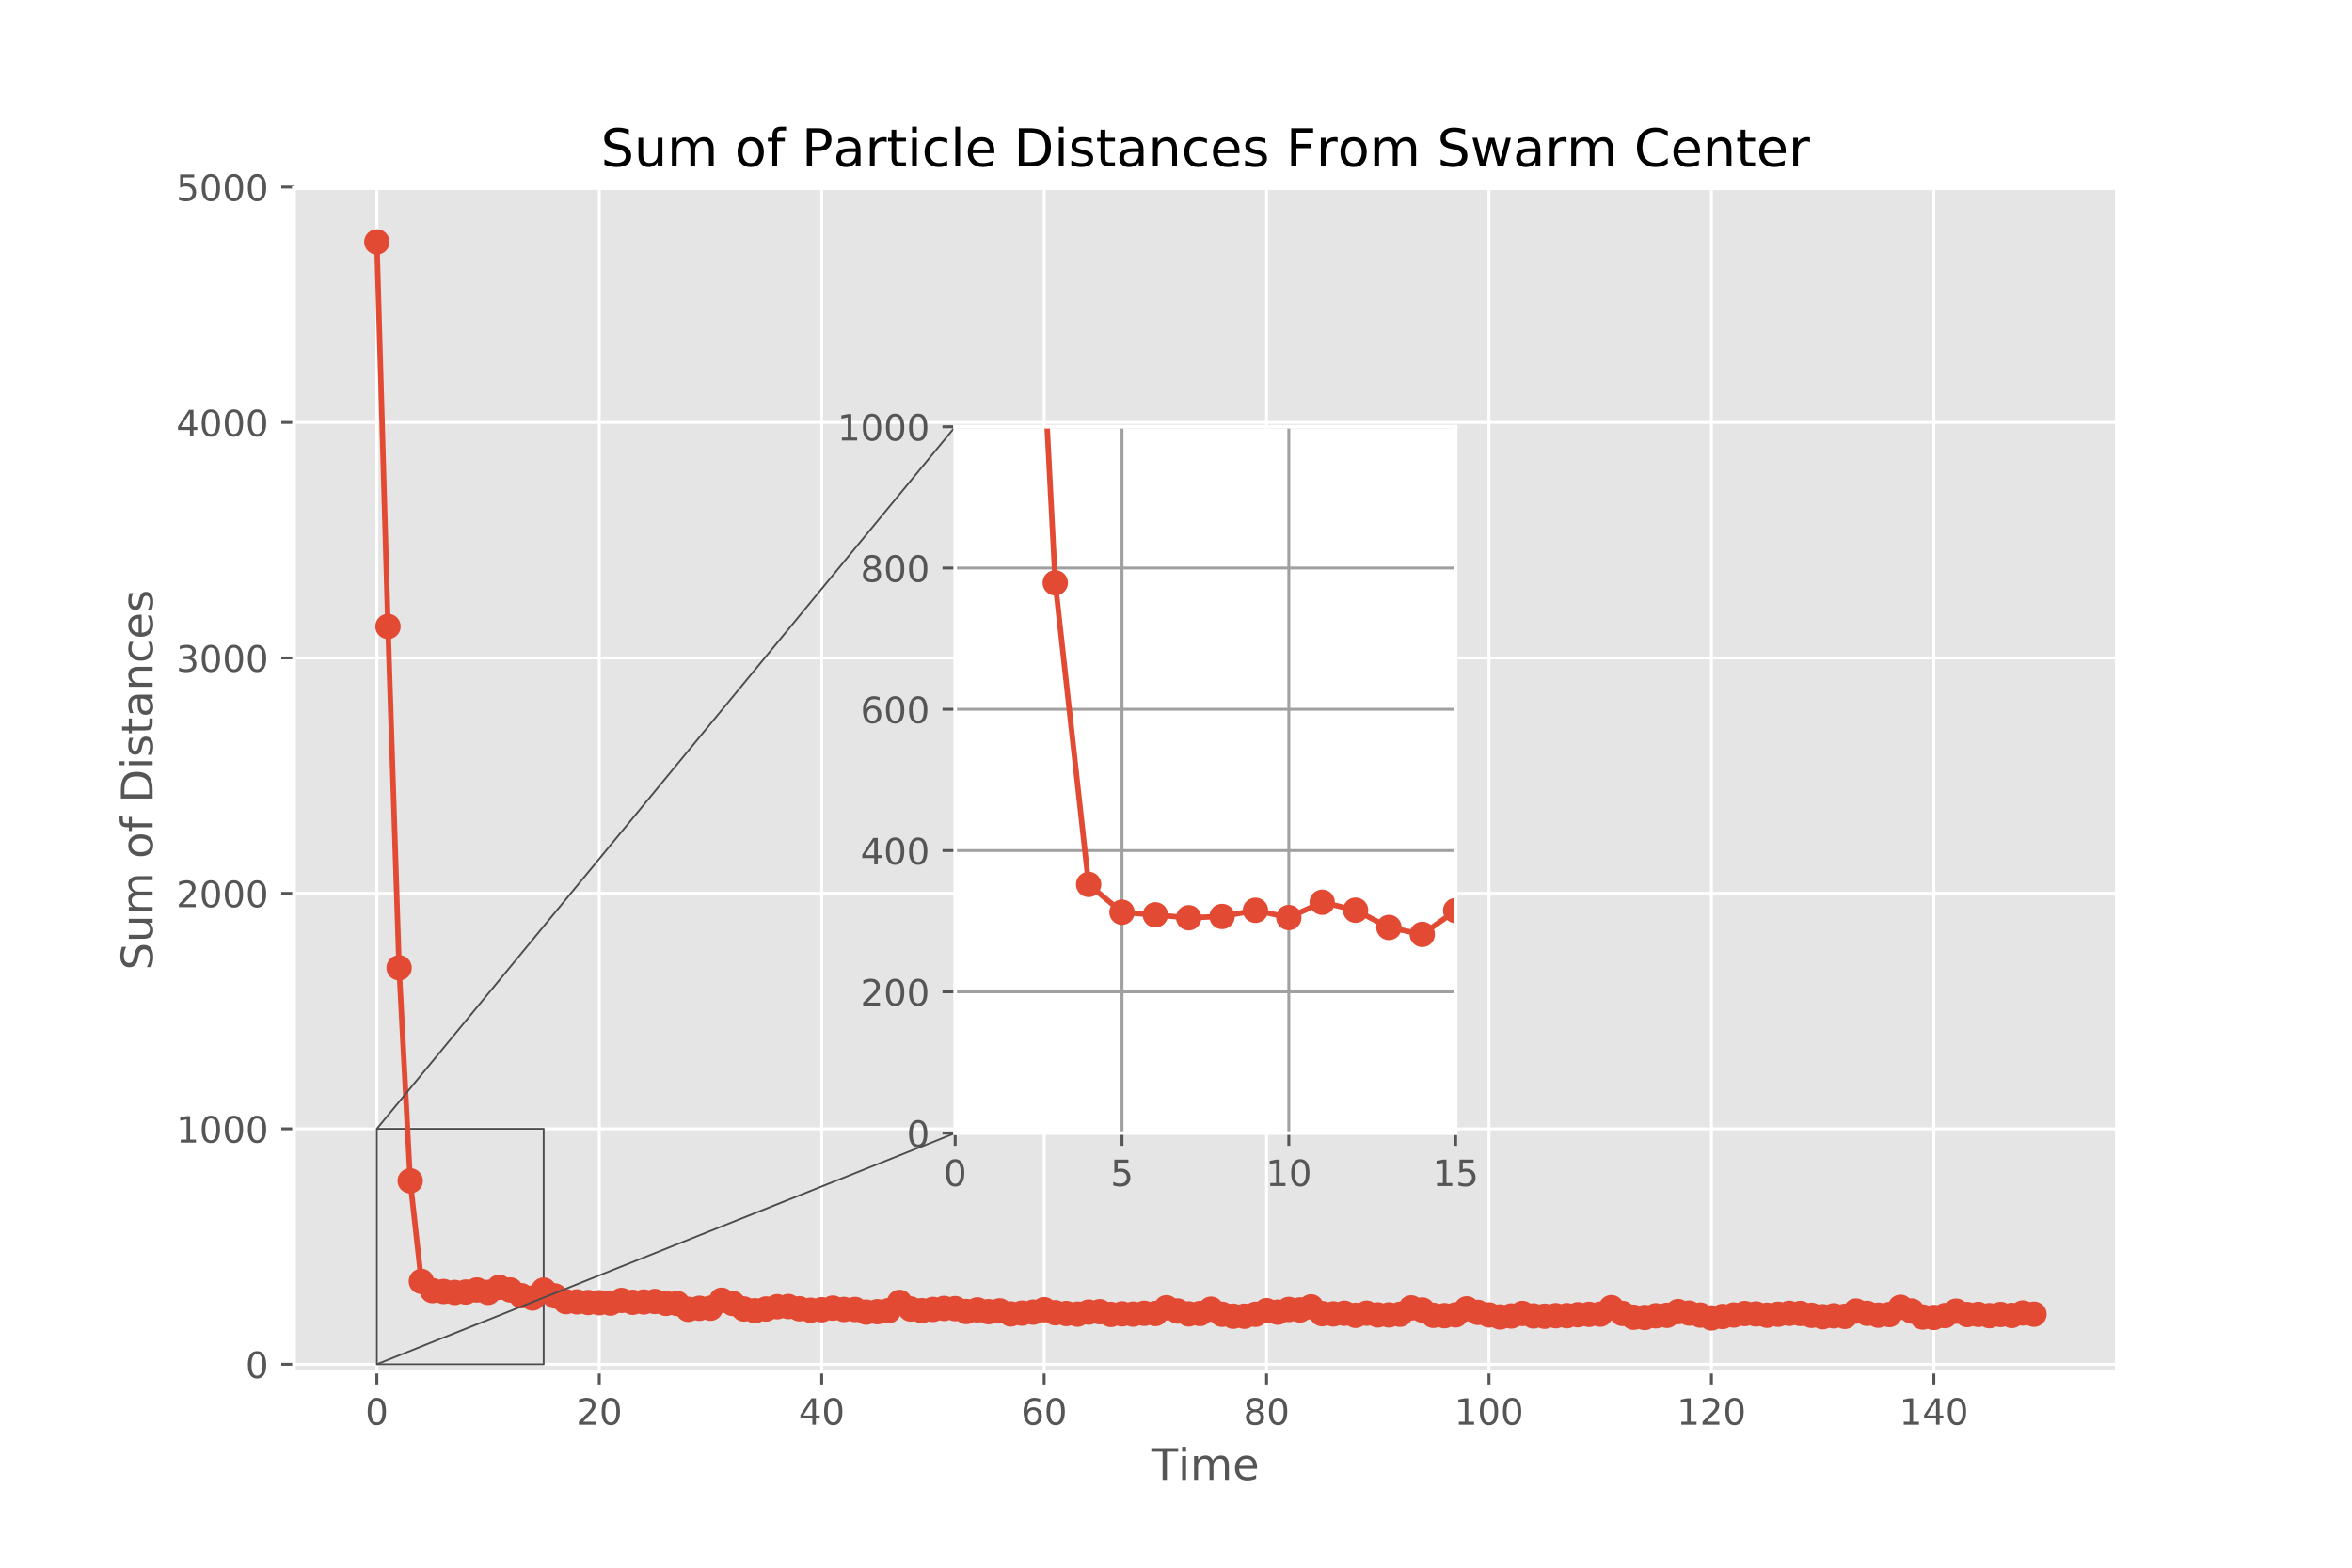 <?xml version="1.0" encoding="utf-8" standalone="no"?>
<!DOCTYPE svg PUBLIC "-//W3C//DTD SVG 1.1//EN"
  "http://www.w3.org/Graphics/SVG/1.1/DTD/svg11.dtd">
<!-- Created with matplotlib (http://matplotlib.org/) -->
<svg height="432pt" version="1.1" viewBox="0 0 648 432" width="648pt" xmlns="http://www.w3.org/2000/svg" xmlns:xlink="http://www.w3.org/1999/xlink">
 <defs>
  <style type="text/css">
*{stroke-linecap:butt;stroke-linejoin:round;}
  </style>
 </defs>
 <g id="figure_1">
  <g id="patch_1">
   <path d="M 0 432 
L 648 432 
L 648 0 
L 0 0 
z
" style="fill:#ffffff;"/>
  </g>
  <g id="axes_1">
   <g id="patch_2">
    <path d="M 81 378 
L 583.2 378 
L 583.2 51.84 
L 81 51.84 
z
" style="fill:#e5e5e5;"/>
   </g>
   <g id="matplotlib.axis_1">
    <g id="xtick_1">
     <g id="line2d_1">
      <path clip-path="url(#p68bf3ede86)" d="M 103.827 378 
L 103.827 51.84 
" style="fill:none;stroke:#ffffff;stroke-linecap:square;stroke-width:0.8;"/>
     </g>
     <g id="line2d_2">
      <defs>
       <path d="M 0 0 
L 0 3.5 
" id="mb9c26ea972" style="stroke:#555555;stroke-width:0.8;"/>
      </defs>
      <g>
       <use style="fill:#555555;stroke:#555555;stroke-width:0.8;" x="103.827" xlink:href="#mb9c26ea972" y="378"/>
      </g>
     </g>
     <g id="text_1">
      <!-- 0 -->
      <defs>
       <path d="M 31.781 66.406 
Q 24.172 66.406 20.328 58.906 
Q 16.5 51.422 16.5 36.375 
Q 16.5 21.391 20.328 13.891 
Q 24.172 6.391 31.781 6.391 
Q 39.453 6.391 43.281 13.891 
Q 47.125 21.391 47.125 36.375 
Q 47.125 51.422 43.281 58.906 
Q 39.453 66.406 31.781 66.406 
z
M 31.781 74.219 
Q 44.047 74.219 50.516 64.516 
Q 56.984 54.828 56.984 36.375 
Q 56.984 17.969 50.516 8.266 
Q 44.047 -1.422 31.781 -1.422 
Q 19.531 -1.422 13.062 8.266 
Q 6.594 17.969 6.594 36.375 
Q 6.594 54.828 13.062 64.516 
Q 19.531 74.219 31.781 74.219 
z
" id="DejaVuSans-30"/>
      </defs>
      <g style="fill:#555555;" transform="translate(100.646 392.598)scale(0.1 -0.1)">
       <use xlink:href="#DejaVuSans-30"/>
      </g>
     </g>
    </g>
    <g id="xtick_2">
     <g id="line2d_3">
      <path clip-path="url(#p68bf3ede86)" d="M 165.109 378 
L 165.109 51.84 
" style="fill:none;stroke:#ffffff;stroke-linecap:square;stroke-width:0.8;"/>
     </g>
     <g id="line2d_4">
      <g>
       <use style="fill:#555555;stroke:#555555;stroke-width:0.8;" x="165.109" xlink:href="#mb9c26ea972" y="378"/>
      </g>
     </g>
     <g id="text_2">
      <!-- 20 -->
      <defs>
       <path d="M 19.188 8.297 
L 53.609 8.297 
L 53.609 0 
L 7.328 0 
L 7.328 8.297 
Q 12.938 14.109 22.625 23.891 
Q 32.328 33.688 34.812 36.531 
Q 39.547 41.844 41.422 45.531 
Q 43.312 49.219 43.312 52.781 
Q 43.312 58.594 39.234 62.25 
Q 35.156 65.922 28.609 65.922 
Q 23.969 65.922 18.812 64.312 
Q 13.672 62.703 7.812 59.422 
L 7.812 69.391 
Q 13.766 71.781 18.938 73 
Q 24.125 74.219 28.422 74.219 
Q 39.75 74.219 46.484 68.547 
Q 53.219 62.891 53.219 53.422 
Q 53.219 48.922 51.531 44.891 
Q 49.859 40.875 45.406 35.406 
Q 44.188 33.984 37.641 27.219 
Q 31.109 20.453 19.188 8.297 
z
" id="DejaVuSans-32"/>
      </defs>
      <g style="fill:#555555;" transform="translate(158.746 392.598)scale(0.1 -0.1)">
       <use xlink:href="#DejaVuSans-32"/>
       <use x="63.623" xlink:href="#DejaVuSans-30"/>
      </g>
     </g>
    </g>
    <g id="xtick_3">
     <g id="line2d_5">
      <path clip-path="url(#p68bf3ede86)" d="M 226.39 378 
L 226.39 51.84 
" style="fill:none;stroke:#ffffff;stroke-linecap:square;stroke-width:0.8;"/>
     </g>
     <g id="line2d_6">
      <g>
       <use style="fill:#555555;stroke:#555555;stroke-width:0.8;" x="226.39" xlink:href="#mb9c26ea972" y="378"/>
      </g>
     </g>
     <g id="text_3">
      <!-- 40 -->
      <defs>
       <path d="M 37.797 64.312 
L 12.891 25.391 
L 37.797 25.391 
z
M 35.203 72.906 
L 47.609 72.906 
L 47.609 25.391 
L 58.016 25.391 
L 58.016 17.188 
L 47.609 17.188 
L 47.609 0 
L 37.797 0 
L 37.797 17.188 
L 4.891 17.188 
L 4.891 26.703 
z
" id="DejaVuSans-34"/>
      </defs>
      <g style="fill:#555555;" transform="translate(220.027 392.598)scale(0.1 -0.1)">
       <use xlink:href="#DejaVuSans-34"/>
       <use x="63.623" xlink:href="#DejaVuSans-30"/>
      </g>
     </g>
    </g>
    <g id="xtick_4">
     <g id="line2d_7">
      <path clip-path="url(#p68bf3ede86)" d="M 287.671 378 
L 287.671 51.84 
" style="fill:none;stroke:#ffffff;stroke-linecap:square;stroke-width:0.8;"/>
     </g>
     <g id="line2d_8">
      <g>
       <use style="fill:#555555;stroke:#555555;stroke-width:0.8;" x="287.671" xlink:href="#mb9c26ea972" y="378"/>
      </g>
     </g>
     <g id="text_4">
      <!-- 60 -->
      <defs>
       <path d="M 33.016 40.375 
Q 26.375 40.375 22.484 35.828 
Q 18.609 31.297 18.609 23.391 
Q 18.609 15.531 22.484 10.953 
Q 26.375 6.391 33.016 6.391 
Q 39.656 6.391 43.531 10.953 
Q 47.406 15.531 47.406 23.391 
Q 47.406 31.297 43.531 35.828 
Q 39.656 40.375 33.016 40.375 
z
M 52.594 71.297 
L 52.594 62.312 
Q 48.875 64.062 45.094 64.984 
Q 41.312 65.922 37.594 65.922 
Q 27.828 65.922 22.672 59.328 
Q 17.531 52.734 16.797 39.406 
Q 19.672 43.656 24.016 45.922 
Q 28.375 48.188 33.594 48.188 
Q 44.578 48.188 50.953 41.516 
Q 57.328 34.859 57.328 23.391 
Q 57.328 12.156 50.688 5.359 
Q 44.047 -1.422 33.016 -1.422 
Q 20.359 -1.422 13.672 8.266 
Q 6.984 17.969 6.984 36.375 
Q 6.984 53.656 15.188 63.938 
Q 23.391 74.219 37.203 74.219 
Q 40.922 74.219 44.703 73.484 
Q 48.484 72.75 52.594 71.297 
z
" id="DejaVuSans-36"/>
      </defs>
      <g style="fill:#555555;" transform="translate(281.309 392.598)scale(0.1 -0.1)">
       <use xlink:href="#DejaVuSans-36"/>
       <use x="63.623" xlink:href="#DejaVuSans-30"/>
      </g>
     </g>
    </g>
    <g id="xtick_5">
     <g id="line2d_9">
      <path clip-path="url(#p68bf3ede86)" d="M 348.952 378 
L 348.952 51.84 
" style="fill:none;stroke:#ffffff;stroke-linecap:square;stroke-width:0.8;"/>
     </g>
     <g id="line2d_10">
      <g>
       <use style="fill:#555555;stroke:#555555;stroke-width:0.8;" x="348.952" xlink:href="#mb9c26ea972" y="378"/>
      </g>
     </g>
     <g id="text_5">
      <!-- 80 -->
      <defs>
       <path d="M 31.781 34.625 
Q 24.75 34.625 20.719 30.859 
Q 16.703 27.094 16.703 20.516 
Q 16.703 13.922 20.719 10.156 
Q 24.75 6.391 31.781 6.391 
Q 38.812 6.391 42.859 10.172 
Q 46.922 13.969 46.922 20.516 
Q 46.922 27.094 42.891 30.859 
Q 38.875 34.625 31.781 34.625 
z
M 21.922 38.812 
Q 15.578 40.375 12.031 44.719 
Q 8.5 49.078 8.5 55.328 
Q 8.5 64.062 14.719 69.141 
Q 20.953 74.219 31.781 74.219 
Q 42.672 74.219 48.875 69.141 
Q 55.078 64.062 55.078 55.328 
Q 55.078 49.078 51.531 44.719 
Q 48 40.375 41.703 38.812 
Q 48.828 37.156 52.797 32.312 
Q 56.781 27.484 56.781 20.516 
Q 56.781 9.906 50.312 4.234 
Q 43.844 -1.422 31.781 -1.422 
Q 19.734 -1.422 13.25 4.234 
Q 6.781 9.906 6.781 20.516 
Q 6.781 27.484 10.781 32.312 
Q 14.797 37.156 21.922 38.812 
z
M 18.312 54.391 
Q 18.312 48.734 21.844 45.562 
Q 25.391 42.391 31.781 42.391 
Q 38.141 42.391 41.719 45.562 
Q 45.312 48.734 45.312 54.391 
Q 45.312 60.062 41.719 63.234 
Q 38.141 66.406 31.781 66.406 
Q 25.391 66.406 21.844 63.234 
Q 18.312 60.062 18.312 54.391 
z
" id="DejaVuSans-38"/>
      </defs>
      <g style="fill:#555555;" transform="translate(342.59 392.598)scale(0.1 -0.1)">
       <use xlink:href="#DejaVuSans-38"/>
       <use x="63.623" xlink:href="#DejaVuSans-30"/>
      </g>
     </g>
    </g>
    <g id="xtick_6">
     <g id="line2d_11">
      <path clip-path="url(#p68bf3ede86)" d="M 410.234 378 
L 410.234 51.84 
" style="fill:none;stroke:#ffffff;stroke-linecap:square;stroke-width:0.8;"/>
     </g>
     <g id="line2d_12">
      <g>
       <use style="fill:#555555;stroke:#555555;stroke-width:0.8;" x="410.234" xlink:href="#mb9c26ea972" y="378"/>
      </g>
     </g>
     <g id="text_6">
      <!-- 100 -->
      <defs>
       <path d="M 12.406 8.297 
L 28.516 8.297 
L 28.516 63.922 
L 10.984 60.406 
L 10.984 69.391 
L 28.422 72.906 
L 38.281 72.906 
L 38.281 8.297 
L 54.391 8.297 
L 54.391 0 
L 12.406 0 
z
" id="DejaVuSans-31"/>
      </defs>
      <g style="fill:#555555;" transform="translate(400.69 392.598)scale(0.1 -0.1)">
       <use xlink:href="#DejaVuSans-31"/>
       <use x="63.623" xlink:href="#DejaVuSans-30"/>
       <use x="127.246" xlink:href="#DejaVuSans-30"/>
      </g>
     </g>
    </g>
    <g id="xtick_7">
     <g id="line2d_13">
      <path clip-path="url(#p68bf3ede86)" d="M 471.515 378 
L 471.515 51.84 
" style="fill:none;stroke:#ffffff;stroke-linecap:square;stroke-width:0.8;"/>
     </g>
     <g id="line2d_14">
      <g>
       <use style="fill:#555555;stroke:#555555;stroke-width:0.8;" x="471.515" xlink:href="#mb9c26ea972" y="378"/>
      </g>
     </g>
     <g id="text_7">
      <!-- 120 -->
      <g style="fill:#555555;" transform="translate(461.971 392.598)scale(0.1 -0.1)">
       <use xlink:href="#DejaVuSans-31"/>
       <use x="63.623" xlink:href="#DejaVuSans-32"/>
       <use x="127.246" xlink:href="#DejaVuSans-30"/>
      </g>
     </g>
    </g>
    <g id="xtick_8">
     <g id="line2d_15">
      <path clip-path="url(#p68bf3ede86)" d="M 532.796 378 
L 532.796 51.84 
" style="fill:none;stroke:#ffffff;stroke-linecap:square;stroke-width:0.8;"/>
     </g>
     <g id="line2d_16">
      <g>
       <use style="fill:#555555;stroke:#555555;stroke-width:0.8;" x="532.796" xlink:href="#mb9c26ea972" y="378"/>
      </g>
     </g>
     <g id="text_8">
      <!-- 140 -->
      <g style="fill:#555555;" transform="translate(523.252 392.598)scale(0.1 -0.1)">
       <use xlink:href="#DejaVuSans-31"/>
       <use x="63.623" xlink:href="#DejaVuSans-34"/>
       <use x="127.246" xlink:href="#DejaVuSans-30"/>
      </g>
     </g>
    </g>
    <g id="text_9">
     <!-- Time -->
     <defs>
      <path d="M -0.297 72.906 
L 61.375 72.906 
L 61.375 64.594 
L 35.5 64.594 
L 35.5 0 
L 25.594 0 
L 25.594 64.594 
L -0.297 64.594 
z
" id="DejaVuSans-54"/>
      <path d="M 9.422 54.688 
L 18.406 54.688 
L 18.406 0 
L 9.422 0 
z
M 9.422 75.984 
L 18.406 75.984 
L 18.406 64.594 
L 9.422 64.594 
z
" id="DejaVuSans-69"/>
      <path d="M 52 44.188 
Q 55.375 50.25 60.062 53.125 
Q 64.75 56 71.094 56 
Q 79.641 56 84.281 50.016 
Q 88.922 44.047 88.922 33.016 
L 88.922 0 
L 79.891 0 
L 79.891 32.719 
Q 79.891 40.578 77.094 44.375 
Q 74.312 48.188 68.609 48.188 
Q 61.625 48.188 57.562 43.547 
Q 53.516 38.922 53.516 30.906 
L 53.516 0 
L 44.484 0 
L 44.484 32.719 
Q 44.484 40.625 41.703 44.406 
Q 38.922 48.188 33.109 48.188 
Q 26.219 48.188 22.156 43.531 
Q 18.109 38.875 18.109 30.906 
L 18.109 0 
L 9.078 0 
L 9.078 54.688 
L 18.109 54.688 
L 18.109 46.188 
Q 21.188 51.219 25.484 53.609 
Q 29.781 56 35.688 56 
Q 41.656 56 45.828 52.969 
Q 50 49.953 52 44.188 
z
" id="DejaVuSans-6d"/>
      <path d="M 56.203 29.594 
L 56.203 25.203 
L 14.891 25.203 
Q 15.484 15.922 20.484 11.062 
Q 25.484 6.203 34.422 6.203 
Q 39.594 6.203 44.453 7.469 
Q 49.312 8.734 54.109 11.281 
L 54.109 2.781 
Q 49.266 0.734 44.188 -0.344 
Q 39.109 -1.422 33.891 -1.422 
Q 20.797 -1.422 13.156 6.188 
Q 5.516 13.812 5.516 26.812 
Q 5.516 40.234 12.766 48.109 
Q 20.016 56 32.328 56 
Q 43.359 56 49.781 48.891 
Q 56.203 41.797 56.203 29.594 
z
M 47.219 32.234 
Q 47.125 39.594 43.094 43.984 
Q 39.062 48.391 32.422 48.391 
Q 24.906 48.391 20.391 44.141 
Q 15.875 39.891 15.188 32.172 
z
" id="DejaVuSans-65"/>
     </defs>
     <g style="fill:#555555;" transform="translate(317.235 407.796)scale(0.12 -0.12)">
      <use xlink:href="#DejaVuSans-54"/>
      <use x="61.037" xlink:href="#DejaVuSans-69"/>
      <use x="88.82" xlink:href="#DejaVuSans-6d"/>
      <use x="186.232" xlink:href="#DejaVuSans-65"/>
     </g>
    </g>
   </g>
   <g id="matplotlib.axis_2">
    <g id="ytick_1">
     <g id="line2d_17">
      <path clip-path="url(#p68bf3ede86)" d="M 81 375.94 
L 583.2 375.94 
" style="fill:none;stroke:#ffffff;stroke-linecap:square;stroke-width:0.8;"/>
     </g>
     <g id="line2d_18">
      <defs>
       <path d="M 0 0 
L -3.5 0 
" id="m712c4479e9" style="stroke:#555555;stroke-width:0.8;"/>
      </defs>
      <g>
       <use style="fill:#555555;stroke:#555555;stroke-width:0.8;" x="81" xlink:href="#m712c4479e9" y="375.94"/>
      </g>
     </g>
     <g id="text_10">
      <!-- 0 -->
      <g style="fill:#555555;" transform="translate(67.638 379.74)scale(0.1 -0.1)">
       <use xlink:href="#DejaVuSans-30"/>
      </g>
     </g>
    </g>
    <g id="ytick_2">
     <g id="line2d_19">
      <path clip-path="url(#p68bf3ede86)" d="M 81 311.06 
L 583.2 311.06 
" style="fill:none;stroke:#ffffff;stroke-linecap:square;stroke-width:0.8;"/>
     </g>
     <g id="line2d_20">
      <g>
       <use style="fill:#555555;stroke:#555555;stroke-width:0.8;" x="81" xlink:href="#m712c4479e9" y="311.06"/>
      </g>
     </g>
     <g id="text_11">
      <!-- 1000 -->
      <g style="fill:#555555;" transform="translate(48.55 314.859)scale(0.1 -0.1)">
       <use xlink:href="#DejaVuSans-31"/>
       <use x="63.623" xlink:href="#DejaVuSans-30"/>
       <use x="127.246" xlink:href="#DejaVuSans-30"/>
       <use x="190.869" xlink:href="#DejaVuSans-30"/>
      </g>
     </g>
    </g>
    <g id="ytick_3">
     <g id="line2d_21">
      <path clip-path="url(#p68bf3ede86)" d="M 81 246.179 
L 583.2 246.179 
" style="fill:none;stroke:#ffffff;stroke-linecap:square;stroke-width:0.8;"/>
     </g>
     <g id="line2d_22">
      <g>
       <use style="fill:#555555;stroke:#555555;stroke-width:0.8;" x="81" xlink:href="#m712c4479e9" y="246.179"/>
      </g>
     </g>
     <g id="text_12">
      <!-- 2000 -->
      <g style="fill:#555555;" transform="translate(48.55 249.978)scale(0.1 -0.1)">
       <use xlink:href="#DejaVuSans-32"/>
       <use x="63.623" xlink:href="#DejaVuSans-30"/>
       <use x="127.246" xlink:href="#DejaVuSans-30"/>
       <use x="190.869" xlink:href="#DejaVuSans-30"/>
      </g>
     </g>
    </g>
    <g id="ytick_4">
     <g id="line2d_23">
      <path clip-path="url(#p68bf3ede86)" d="M 81 181.298 
L 583.2 181.298 
" style="fill:none;stroke:#ffffff;stroke-linecap:square;stroke-width:0.8;"/>
     </g>
     <g id="line2d_24">
      <g>
       <use style="fill:#555555;stroke:#555555;stroke-width:0.8;" x="81" xlink:href="#m712c4479e9" y="181.298"/>
      </g>
     </g>
     <g id="text_13">
      <!-- 3000 -->
      <defs>
       <path d="M 40.578 39.312 
Q 47.656 37.797 51.625 33 
Q 55.609 28.219 55.609 21.188 
Q 55.609 10.406 48.188 4.484 
Q 40.766 -1.422 27.094 -1.422 
Q 22.516 -1.422 17.656 -0.516 
Q 12.797 0.391 7.625 2.203 
L 7.625 11.719 
Q 11.719 9.328 16.594 8.109 
Q 21.484 6.891 26.812 6.891 
Q 36.078 6.891 40.938 10.547 
Q 45.797 14.203 45.797 21.188 
Q 45.797 27.641 41.281 31.266 
Q 36.766 34.906 28.719 34.906 
L 20.219 34.906 
L 20.219 43.016 
L 29.109 43.016 
Q 36.375 43.016 40.234 45.922 
Q 44.094 48.828 44.094 54.297 
Q 44.094 59.906 40.109 62.906 
Q 36.141 65.922 28.719 65.922 
Q 24.656 65.922 20.016 65.031 
Q 15.375 64.156 9.812 62.312 
L 9.812 71.094 
Q 15.438 72.656 20.344 73.438 
Q 25.25 74.219 29.594 74.219 
Q 40.828 74.219 47.359 69.109 
Q 53.906 64.016 53.906 55.328 
Q 53.906 49.266 50.438 45.094 
Q 46.969 40.922 40.578 39.312 
z
" id="DejaVuSans-33"/>
      </defs>
      <g style="fill:#555555;" transform="translate(48.55 185.097)scale(0.1 -0.1)">
       <use xlink:href="#DejaVuSans-33"/>
       <use x="63.623" xlink:href="#DejaVuSans-30"/>
       <use x="127.246" xlink:href="#DejaVuSans-30"/>
       <use x="190.869" xlink:href="#DejaVuSans-30"/>
      </g>
     </g>
    </g>
    <g id="ytick_5">
     <g id="line2d_25">
      <path clip-path="url(#p68bf3ede86)" d="M 81 116.417 
L 583.2 116.417 
" style="fill:none;stroke:#ffffff;stroke-linecap:square;stroke-width:0.8;"/>
     </g>
     <g id="line2d_26">
      <g>
       <use style="fill:#555555;stroke:#555555;stroke-width:0.8;" x="81" xlink:href="#m712c4479e9" y="116.417"/>
      </g>
     </g>
     <g id="text_14">
      <!-- 4000 -->
      <g style="fill:#555555;" transform="translate(48.55 120.216)scale(0.1 -0.1)">
       <use xlink:href="#DejaVuSans-34"/>
       <use x="63.623" xlink:href="#DejaVuSans-30"/>
       <use x="127.246" xlink:href="#DejaVuSans-30"/>
       <use x="190.869" xlink:href="#DejaVuSans-30"/>
      </g>
     </g>
    </g>
    <g id="ytick_6">
     <g id="line2d_27">
      <path clip-path="url(#p68bf3ede86)" d="M 81 51.536 
L 583.2 51.536 
" style="fill:none;stroke:#ffffff;stroke-linecap:square;stroke-width:0.8;"/>
     </g>
     <g id="line2d_28">
      <g>
       <use style="fill:#555555;stroke:#555555;stroke-width:0.8;" x="81" xlink:href="#m712c4479e9" y="51.536"/>
      </g>
     </g>
     <g id="text_15">
      <!-- 5000 -->
      <defs>
       <path d="M 10.797 72.906 
L 49.516 72.906 
L 49.516 64.594 
L 19.828 64.594 
L 19.828 46.734 
Q 21.969 47.469 24.109 47.828 
Q 26.266 48.188 28.422 48.188 
Q 40.625 48.188 47.75 41.5 
Q 54.891 34.812 54.891 23.391 
Q 54.891 11.625 47.562 5.094 
Q 40.234 -1.422 26.906 -1.422 
Q 22.312 -1.422 17.547 -0.641 
Q 12.797 0.141 7.719 1.703 
L 7.719 11.625 
Q 12.109 9.234 16.797 8.062 
Q 21.484 6.891 26.703 6.891 
Q 35.156 6.891 40.078 11.328 
Q 45.016 15.766 45.016 23.391 
Q 45.016 31 40.078 35.438 
Q 35.156 39.891 26.703 39.891 
Q 22.75 39.891 18.812 39.016 
Q 14.891 38.141 10.797 36.281 
z
" id="DejaVuSans-35"/>
      </defs>
      <g style="fill:#555555;" transform="translate(48.55 55.336)scale(0.1 -0.1)">
       <use xlink:href="#DejaVuSans-35"/>
       <use x="63.623" xlink:href="#DejaVuSans-30"/>
       <use x="127.246" xlink:href="#DejaVuSans-30"/>
       <use x="190.869" xlink:href="#DejaVuSans-30"/>
      </g>
     </g>
    </g>
    <g id="text_16">
     <!-- Sum of Distances -->
     <defs>
      <path d="M 53.516 70.516 
L 53.516 60.891 
Q 47.906 63.578 42.922 64.891 
Q 37.938 66.219 33.297 66.219 
Q 25.25 66.219 20.875 63.094 
Q 16.5 59.969 16.5 54.203 
Q 16.5 49.359 19.406 46.891 
Q 22.312 44.438 30.422 42.922 
L 36.375 41.703 
Q 47.406 39.594 52.656 34.297 
Q 57.906 29 57.906 20.125 
Q 57.906 9.516 50.797 4.047 
Q 43.703 -1.422 29.984 -1.422 
Q 24.812 -1.422 18.969 -0.25 
Q 13.141 0.922 6.891 3.219 
L 6.891 13.375 
Q 12.891 10.016 18.656 8.297 
Q 24.422 6.594 29.984 6.594 
Q 38.422 6.594 43.016 9.906 
Q 47.609 13.234 47.609 19.391 
Q 47.609 24.75 44.312 27.781 
Q 41.016 30.812 33.5 32.328 
L 27.484 33.5 
Q 16.453 35.688 11.516 40.375 
Q 6.594 45.062 6.594 53.422 
Q 6.594 63.094 13.406 68.656 
Q 20.219 74.219 32.172 74.219 
Q 37.312 74.219 42.625 73.281 
Q 47.953 72.359 53.516 70.516 
z
" id="DejaVuSans-53"/>
      <path d="M 8.5 21.578 
L 8.5 54.688 
L 17.484 54.688 
L 17.484 21.922 
Q 17.484 14.156 20.5 10.266 
Q 23.531 6.391 29.594 6.391 
Q 36.859 6.391 41.078 11.031 
Q 45.312 15.672 45.312 23.688 
L 45.312 54.688 
L 54.297 54.688 
L 54.297 0 
L 45.312 0 
L 45.312 8.406 
Q 42.047 3.422 37.719 1 
Q 33.406 -1.422 27.688 -1.422 
Q 18.266 -1.422 13.375 4.438 
Q 8.5 10.297 8.5 21.578 
z
M 31.109 56 
z
" id="DejaVuSans-75"/>
      <path id="DejaVuSans-20"/>
      <path d="M 30.609 48.391 
Q 23.391 48.391 19.188 42.75 
Q 14.984 37.109 14.984 27.297 
Q 14.984 17.484 19.156 11.844 
Q 23.344 6.203 30.609 6.203 
Q 37.797 6.203 41.984 11.859 
Q 46.188 17.531 46.188 27.297 
Q 46.188 37.016 41.984 42.703 
Q 37.797 48.391 30.609 48.391 
z
M 30.609 56 
Q 42.328 56 49.016 48.375 
Q 55.719 40.766 55.719 27.297 
Q 55.719 13.875 49.016 6.219 
Q 42.328 -1.422 30.609 -1.422 
Q 18.844 -1.422 12.172 6.219 
Q 5.516 13.875 5.516 27.297 
Q 5.516 40.766 12.172 48.375 
Q 18.844 56 30.609 56 
z
" id="DejaVuSans-6f"/>
      <path d="M 37.109 75.984 
L 37.109 68.5 
L 28.516 68.5 
Q 23.688 68.5 21.797 66.547 
Q 19.922 64.594 19.922 59.516 
L 19.922 54.688 
L 34.719 54.688 
L 34.719 47.703 
L 19.922 47.703 
L 19.922 0 
L 10.891 0 
L 10.891 47.703 
L 2.297 47.703 
L 2.297 54.688 
L 10.891 54.688 
L 10.891 58.5 
Q 10.891 67.625 15.141 71.797 
Q 19.391 75.984 28.609 75.984 
z
" id="DejaVuSans-66"/>
      <path d="M 19.672 64.797 
L 19.672 8.109 
L 31.594 8.109 
Q 46.688 8.109 53.688 14.938 
Q 60.688 21.781 60.688 36.531 
Q 60.688 51.172 53.688 57.984 
Q 46.688 64.797 31.594 64.797 
z
M 9.812 72.906 
L 30.078 72.906 
Q 51.266 72.906 61.172 64.094 
Q 71.094 55.281 71.094 36.531 
Q 71.094 17.672 61.125 8.828 
Q 51.172 0 30.078 0 
L 9.812 0 
z
" id="DejaVuSans-44"/>
      <path d="M 44.281 53.078 
L 44.281 44.578 
Q 40.484 46.531 36.375 47.5 
Q 32.281 48.484 27.875 48.484 
Q 21.188 48.484 17.844 46.438 
Q 14.5 44.391 14.5 40.281 
Q 14.5 37.156 16.891 35.375 
Q 19.281 33.594 26.516 31.984 
L 29.594 31.297 
Q 39.156 29.25 43.188 25.516 
Q 47.219 21.781 47.219 15.094 
Q 47.219 7.469 41.188 3.016 
Q 35.156 -1.422 24.609 -1.422 
Q 20.219 -1.422 15.453 -0.562 
Q 10.688 0.297 5.422 2 
L 5.422 11.281 
Q 10.406 8.688 15.234 7.391 
Q 20.062 6.109 24.812 6.109 
Q 31.156 6.109 34.562 8.281 
Q 37.984 10.453 37.984 14.406 
Q 37.984 18.062 35.516 20.016 
Q 33.062 21.969 24.703 23.781 
L 21.578 24.516 
Q 13.234 26.266 9.516 29.906 
Q 5.812 33.547 5.812 39.891 
Q 5.812 47.609 11.281 51.797 
Q 16.75 56 26.812 56 
Q 31.781 56 36.172 55.266 
Q 40.578 54.547 44.281 53.078 
z
" id="DejaVuSans-73"/>
      <path d="M 18.312 70.219 
L 18.312 54.688 
L 36.812 54.688 
L 36.812 47.703 
L 18.312 47.703 
L 18.312 18.016 
Q 18.312 11.328 20.141 9.422 
Q 21.969 7.516 27.594 7.516 
L 36.812 7.516 
L 36.812 0 
L 27.594 0 
Q 17.188 0 13.234 3.875 
Q 9.281 7.766 9.281 18.016 
L 9.281 47.703 
L 2.688 47.703 
L 2.688 54.688 
L 9.281 54.688 
L 9.281 70.219 
z
" id="DejaVuSans-74"/>
      <path d="M 34.281 27.484 
Q 23.391 27.484 19.188 25 
Q 14.984 22.516 14.984 16.5 
Q 14.984 11.719 18.141 8.906 
Q 21.297 6.109 26.703 6.109 
Q 34.188 6.109 38.703 11.406 
Q 43.219 16.703 43.219 25.484 
L 43.219 27.484 
z
M 52.203 31.203 
L 52.203 0 
L 43.219 0 
L 43.219 8.297 
Q 40.141 3.328 35.547 0.953 
Q 30.953 -1.422 24.312 -1.422 
Q 15.922 -1.422 10.953 3.297 
Q 6 8.016 6 15.922 
Q 6 25.141 12.172 29.828 
Q 18.359 34.516 30.609 34.516 
L 43.219 34.516 
L 43.219 35.406 
Q 43.219 41.609 39.141 45 
Q 35.062 48.391 27.688 48.391 
Q 23 48.391 18.547 47.266 
Q 14.109 46.141 10.016 43.891 
L 10.016 52.203 
Q 14.938 54.109 19.578 55.047 
Q 24.219 56 28.609 56 
Q 40.484 56 46.344 49.844 
Q 52.203 43.703 52.203 31.203 
z
" id="DejaVuSans-61"/>
      <path d="M 54.891 33.016 
L 54.891 0 
L 45.906 0 
L 45.906 32.719 
Q 45.906 40.484 42.875 44.328 
Q 39.844 48.188 33.797 48.188 
Q 26.516 48.188 22.312 43.547 
Q 18.109 38.922 18.109 30.906 
L 18.109 0 
L 9.078 0 
L 9.078 54.688 
L 18.109 54.688 
L 18.109 46.188 
Q 21.344 51.125 25.703 53.562 
Q 30.078 56 35.797 56 
Q 45.219 56 50.047 50.172 
Q 54.891 44.344 54.891 33.016 
z
" id="DejaVuSans-6e"/>
      <path d="M 48.781 52.594 
L 48.781 44.188 
Q 44.969 46.297 41.141 47.344 
Q 37.312 48.391 33.406 48.391 
Q 24.656 48.391 19.812 42.844 
Q 14.984 37.312 14.984 27.297 
Q 14.984 17.281 19.812 11.734 
Q 24.656 6.203 33.406 6.203 
Q 37.312 6.203 41.141 7.25 
Q 44.969 8.297 48.781 10.406 
L 48.781 2.094 
Q 45.016 0.344 40.984 -0.531 
Q 36.969 -1.422 32.422 -1.422 
Q 20.062 -1.422 12.781 6.344 
Q 5.516 14.109 5.516 27.297 
Q 5.516 40.672 12.859 48.328 
Q 20.219 56 33.016 56 
Q 37.156 56 41.109 55.141 
Q 45.062 54.297 48.781 52.594 
z
" id="DejaVuSans-63"/>
     </defs>
     <g style="fill:#555555;" transform="translate(42.054 267.334)rotate(-90)scale(0.12 -0.12)">
      <use xlink:href="#DejaVuSans-53"/>
      <use x="63.477" xlink:href="#DejaVuSans-75"/>
      <use x="126.855" xlink:href="#DejaVuSans-6d"/>
      <use x="224.268" xlink:href="#DejaVuSans-20"/>
      <use x="256.055" xlink:href="#DejaVuSans-6f"/>
      <use x="317.236" xlink:href="#DejaVuSans-66"/>
      <use x="352.441" xlink:href="#DejaVuSans-20"/>
      <use x="384.229" xlink:href="#DejaVuSans-44"/>
      <use x="461.23" xlink:href="#DejaVuSans-69"/>
      <use x="489.014" xlink:href="#DejaVuSans-73"/>
      <use x="541.113" xlink:href="#DejaVuSans-74"/>
      <use x="580.322" xlink:href="#DejaVuSans-61"/>
      <use x="641.602" xlink:href="#DejaVuSans-6e"/>
      <use x="704.98" xlink:href="#DejaVuSans-63"/>
      <use x="759.961" xlink:href="#DejaVuSans-65"/>
      <use x="821.484" xlink:href="#DejaVuSans-73"/>
     </g>
    </g>
   </g>
   <g id="patch_3">
    <path clip-path="url(#p68bf3ede86)" d="M 103.827 375.94 
L 149.788 375.94 
L 149.788 311.06 
L 103.827 311.06 
L 103.827 375.94 
z
" style="fill:none;stroke:#4c4c4c;stroke-linejoin:miter;stroke-width:0.5;"/>
   </g>
   <g id="line2d_29">
    <path clip-path="url(#p68bf3ede86)" d="M 103.827 66.665 
L 106.891 172.625 
L 109.955 266.686 
L 113.019 325.395 
L 116.084 353.099 
L 119.148 355.652 
L 125.276 356.158 
L 128.34 356.042 
L 131.404 355.476 
L 134.468 356.143 
L 137.532 354.737 
L 140.596 355.467 
L 143.66 357.05 
L 146.724 357.687 
L 149.788 355.503 
L 155.916 358.686 
L 165.109 358.983 
L 168.173 359.092 
L 171.237 358.349 
L 174.301 358.863 
L 180.429 358.643 
L 183.493 359.167 
L 186.557 359.193 
L 189.621 360.791 
L 192.685 360.516 
L 195.749 360.484 
L 198.813 358.294 
L 201.877 359.196 
L 204.941 360.701 
L 208.005 361.191 
L 211.069 360.702 
L 214.134 360.081 
L 217.198 360.028 
L 220.262 360.649 
L 223.326 361.056 
L 226.39 360.914 
L 229.454 360.473 
L 232.518 360.835 
L 235.582 360.844 
L 238.646 361.581 
L 241.71 361.458 
L 244.774 361.179 
L 247.838 358.889 
L 250.902 360.712 
L 253.966 361.173 
L 260.095 360.553 
L 263.159 360.61 
L 266.223 361.408 
L 269.287 360.961 
L 272.351 361.455 
L 275.415 361.222 
L 278.479 362.074 
L 284.607 361.584 
L 287.671 360.909 
L 290.735 361.745 
L 296.863 362.127 
L 299.927 361.569 
L 302.991 361.468 
L 306.055 362.215 
L 309.12 362.055 
L 312.184 362.126 
L 315.248 361.9 
L 318.312 361.961 
L 321.376 360.371 
L 327.504 362.066 
L 330.568 361.958 
L 333.632 360.766 
L 336.696 362.162 
L 339.76 362.697 
L 342.824 362.702 
L 345.888 362.174 
L 348.952 361.177 
L 352.016 361.589 
L 355.08 360.837 
L 358.145 360.97 
L 361.209 360.135 
L 364.273 361.998 
L 367.337 362.067 
L 370.401 361.885 
L 373.465 362.456 
L 376.529 361.876 
L 379.593 362.345 
L 382.657 362.339 
L 385.721 362.164 
L 388.785 360.417 
L 391.849 360.988 
L 394.913 362.458 
L 397.977 362.555 
L 401.041 362.325 
L 404.105 360.669 
L 407.17 361.649 
L 410.234 362.345 
L 413.298 362.901 
L 416.362 362.638 
L 419.426 361.938 
L 422.49 362.62 
L 425.554 362.704 
L 428.618 362.558 
L 431.682 362.551 
L 434.746 362.294 
L 440.874 362.13 
L 443.938 360.347 
L 447.002 361.934 
L 450.066 362.98 
L 453.131 363.047 
L 456.195 362.581 
L 459.259 362.455 
L 462.323 361.432 
L 465.387 361.843 
L 468.451 362.392 
L 471.515 363.175 
L 480.707 361.969 
L 483.771 362.075 
L 486.835 362.43 
L 492.963 361.911 
L 496.027 361.944 
L 499.091 362.458 
L 502.156 362.843 
L 505.22 362.585 
L 508.284 362.741 
L 511.348 361.285 
L 514.412 361.912 
L 517.476 362.415 
L 520.54 362.242 
L 523.604 360.253 
L 526.668 361.27 
L 529.732 362.927 
L 532.796 363.048 
L 535.86 362.53 
L 538.924 361.313 
L 541.988 362.24 
L 545.052 362.201 
L 548.116 362.547 
L 551.181 362.228 
L 554.245 362.489 
L 557.309 361.815 
L 560.373 362.144 
L 560.373 362.144 
" style="fill:none;stroke:#e24a33;stroke-linecap:square;stroke-width:1.5;"/>
    <defs>
     <path d="M 0 3 
C 0.796 3 1.559 2.684 2.121 2.121 
C 2.684 1.559 3 0.796 3 0 
C 3 -0.796 2.684 -1.559 2.121 -2.121 
C 1.559 -2.684 0.796 -3 0 -3 
C -0.796 -3 -1.559 -2.684 -2.121 -2.121 
C -2.684 -1.559 -3 -0.796 -3 0 
C -3 0.796 -2.684 1.559 -2.121 2.121 
C -1.559 2.684 -0.796 3 0 3 
z
" id="m47ff33230c" style="stroke:#e24a33;"/>
    </defs>
    <g clip-path="url(#p68bf3ede86)">
     <use style="fill:#e24a33;stroke:#e24a33;" x="103.827" xlink:href="#m47ff33230c" y="66.665"/>
     <use style="fill:#e24a33;stroke:#e24a33;" x="106.891" xlink:href="#m47ff33230c" y="172.625"/>
     <use style="fill:#e24a33;stroke:#e24a33;" x="109.955" xlink:href="#m47ff33230c" y="266.686"/>
     <use style="fill:#e24a33;stroke:#e24a33;" x="113.019" xlink:href="#m47ff33230c" y="325.395"/>
     <use style="fill:#e24a33;stroke:#e24a33;" x="116.084" xlink:href="#m47ff33230c" y="353.099"/>
     <use style="fill:#e24a33;stroke:#e24a33;" x="119.148" xlink:href="#m47ff33230c" y="355.652"/>
     <use style="fill:#e24a33;stroke:#e24a33;" x="122.212" xlink:href="#m47ff33230c" y="355.892"/>
     <use style="fill:#e24a33;stroke:#e24a33;" x="125.276" xlink:href="#m47ff33230c" y="356.158"/>
     <use style="fill:#e24a33;stroke:#e24a33;" x="128.34" xlink:href="#m47ff33230c" y="356.042"/>
     <use style="fill:#e24a33;stroke:#e24a33;" x="131.404" xlink:href="#m47ff33230c" y="355.476"/>
     <use style="fill:#e24a33;stroke:#e24a33;" x="134.468" xlink:href="#m47ff33230c" y="356.143"/>
     <use style="fill:#e24a33;stroke:#e24a33;" x="137.532" xlink:href="#m47ff33230c" y="354.737"/>
     <use style="fill:#e24a33;stroke:#e24a33;" x="140.596" xlink:href="#m47ff33230c" y="355.467"/>
     <use style="fill:#e24a33;stroke:#e24a33;" x="143.66" xlink:href="#m47ff33230c" y="357.05"/>
     <use style="fill:#e24a33;stroke:#e24a33;" x="146.724" xlink:href="#m47ff33230c" y="357.687"/>
     <use style="fill:#e24a33;stroke:#e24a33;" x="149.788" xlink:href="#m47ff33230c" y="355.503"/>
     <use style="fill:#e24a33;stroke:#e24a33;" x="152.852" xlink:href="#m47ff33230c" y="357.11"/>
     <use style="fill:#e24a33;stroke:#e24a33;" x="155.916" xlink:href="#m47ff33230c" y="358.686"/>
     <use style="fill:#e24a33;stroke:#e24a33;" x="158.98" xlink:href="#m47ff33230c" y="358.75"/>
     <use style="fill:#e24a33;stroke:#e24a33;" x="162.044" xlink:href="#m47ff33230c" y="358.917"/>
     <use style="fill:#e24a33;stroke:#e24a33;" x="165.109" xlink:href="#m47ff33230c" y="358.983"/>
     <use style="fill:#e24a33;stroke:#e24a33;" x="168.173" xlink:href="#m47ff33230c" y="359.092"/>
     <use style="fill:#e24a33;stroke:#e24a33;" x="171.237" xlink:href="#m47ff33230c" y="358.349"/>
     <use style="fill:#e24a33;stroke:#e24a33;" x="174.301" xlink:href="#m47ff33230c" y="358.863"/>
     <use style="fill:#e24a33;stroke:#e24a33;" x="177.365" xlink:href="#m47ff33230c" y="358.773"/>
     <use style="fill:#e24a33;stroke:#e24a33;" x="180.429" xlink:href="#m47ff33230c" y="358.643"/>
     <use style="fill:#e24a33;stroke:#e24a33;" x="183.493" xlink:href="#m47ff33230c" y="359.167"/>
     <use style="fill:#e24a33;stroke:#e24a33;" x="186.557" xlink:href="#m47ff33230c" y="359.193"/>
     <use style="fill:#e24a33;stroke:#e24a33;" x="189.621" xlink:href="#m47ff33230c" y="360.791"/>
     <use style="fill:#e24a33;stroke:#e24a33;" x="192.685" xlink:href="#m47ff33230c" y="360.516"/>
     <use style="fill:#e24a33;stroke:#e24a33;" x="195.749" xlink:href="#m47ff33230c" y="360.484"/>
     <use style="fill:#e24a33;stroke:#e24a33;" x="198.813" xlink:href="#m47ff33230c" y="358.294"/>
     <use style="fill:#e24a33;stroke:#e24a33;" x="201.877" xlink:href="#m47ff33230c" y="359.196"/>
     <use style="fill:#e24a33;stroke:#e24a33;" x="204.941" xlink:href="#m47ff33230c" y="360.701"/>
     <use style="fill:#e24a33;stroke:#e24a33;" x="208.005" xlink:href="#m47ff33230c" y="361.191"/>
     <use style="fill:#e24a33;stroke:#e24a33;" x="211.069" xlink:href="#m47ff33230c" y="360.702"/>
     <use style="fill:#e24a33;stroke:#e24a33;" x="214.134" xlink:href="#m47ff33230c" y="360.081"/>
     <use style="fill:#e24a33;stroke:#e24a33;" x="217.198" xlink:href="#m47ff33230c" y="360.028"/>
     <use style="fill:#e24a33;stroke:#e24a33;" x="220.262" xlink:href="#m47ff33230c" y="360.649"/>
     <use style="fill:#e24a33;stroke:#e24a33;" x="223.326" xlink:href="#m47ff33230c" y="361.056"/>
     <use style="fill:#e24a33;stroke:#e24a33;" x="226.39" xlink:href="#m47ff33230c" y="360.914"/>
     <use style="fill:#e24a33;stroke:#e24a33;" x="229.454" xlink:href="#m47ff33230c" y="360.473"/>
     <use style="fill:#e24a33;stroke:#e24a33;" x="232.518" xlink:href="#m47ff33230c" y="360.835"/>
     <use style="fill:#e24a33;stroke:#e24a33;" x="235.582" xlink:href="#m47ff33230c" y="360.844"/>
     <use style="fill:#e24a33;stroke:#e24a33;" x="238.646" xlink:href="#m47ff33230c" y="361.581"/>
     <use style="fill:#e24a33;stroke:#e24a33;" x="241.71" xlink:href="#m47ff33230c" y="361.458"/>
     <use style="fill:#e24a33;stroke:#e24a33;" x="244.774" xlink:href="#m47ff33230c" y="361.179"/>
     <use style="fill:#e24a33;stroke:#e24a33;" x="247.838" xlink:href="#m47ff33230c" y="358.889"/>
     <use style="fill:#e24a33;stroke:#e24a33;" x="250.902" xlink:href="#m47ff33230c" y="360.712"/>
     <use style="fill:#e24a33;stroke:#e24a33;" x="253.966" xlink:href="#m47ff33230c" y="361.173"/>
     <use style="fill:#e24a33;stroke:#e24a33;" x="257.03" xlink:href="#m47ff33230c" y="360.826"/>
     <use style="fill:#e24a33;stroke:#e24a33;" x="260.095" xlink:href="#m47ff33230c" y="360.553"/>
     <use style="fill:#e24a33;stroke:#e24a33;" x="263.159" xlink:href="#m47ff33230c" y="360.61"/>
     <use style="fill:#e24a33;stroke:#e24a33;" x="266.223" xlink:href="#m47ff33230c" y="361.408"/>
     <use style="fill:#e24a33;stroke:#e24a33;" x="269.287" xlink:href="#m47ff33230c" y="360.961"/>
     <use style="fill:#e24a33;stroke:#e24a33;" x="272.351" xlink:href="#m47ff33230c" y="361.455"/>
     <use style="fill:#e24a33;stroke:#e24a33;" x="275.415" xlink:href="#m47ff33230c" y="361.222"/>
     <use style="fill:#e24a33;stroke:#e24a33;" x="278.479" xlink:href="#m47ff33230c" y="362.074"/>
     <use style="fill:#e24a33;stroke:#e24a33;" x="281.543" xlink:href="#m47ff33230c" y="361.857"/>
     <use style="fill:#e24a33;stroke:#e24a33;" x="284.607" xlink:href="#m47ff33230c" y="361.584"/>
     <use style="fill:#e24a33;stroke:#e24a33;" x="287.671" xlink:href="#m47ff33230c" y="360.909"/>
     <use style="fill:#e24a33;stroke:#e24a33;" x="290.735" xlink:href="#m47ff33230c" y="361.745"/>
     <use style="fill:#e24a33;stroke:#e24a33;" x="293.799" xlink:href="#m47ff33230c" y="361.96"/>
     <use style="fill:#e24a33;stroke:#e24a33;" x="296.863" xlink:href="#m47ff33230c" y="362.127"/>
     <use style="fill:#e24a33;stroke:#e24a33;" x="299.927" xlink:href="#m47ff33230c" y="361.569"/>
     <use style="fill:#e24a33;stroke:#e24a33;" x="302.991" xlink:href="#m47ff33230c" y="361.468"/>
     <use style="fill:#e24a33;stroke:#e24a33;" x="306.055" xlink:href="#m47ff33230c" y="362.215"/>
     <use style="fill:#e24a33;stroke:#e24a33;" x="309.12" xlink:href="#m47ff33230c" y="362.055"/>
     <use style="fill:#e24a33;stroke:#e24a33;" x="312.184" xlink:href="#m47ff33230c" y="362.126"/>
     <use style="fill:#e24a33;stroke:#e24a33;" x="315.248" xlink:href="#m47ff33230c" y="361.9"/>
     <use style="fill:#e24a33;stroke:#e24a33;" x="318.312" xlink:href="#m47ff33230c" y="361.961"/>
     <use style="fill:#e24a33;stroke:#e24a33;" x="321.376" xlink:href="#m47ff33230c" y="360.371"/>
     <use style="fill:#e24a33;stroke:#e24a33;" x="324.44" xlink:href="#m47ff33230c" y="361.265"/>
     <use style="fill:#e24a33;stroke:#e24a33;" x="327.504" xlink:href="#m47ff33230c" y="362.066"/>
     <use style="fill:#e24a33;stroke:#e24a33;" x="330.568" xlink:href="#m47ff33230c" y="361.958"/>
     <use style="fill:#e24a33;stroke:#e24a33;" x="333.632" xlink:href="#m47ff33230c" y="360.766"/>
     <use style="fill:#e24a33;stroke:#e24a33;" x="336.696" xlink:href="#m47ff33230c" y="362.162"/>
     <use style="fill:#e24a33;stroke:#e24a33;" x="339.76" xlink:href="#m47ff33230c" y="362.697"/>
     <use style="fill:#e24a33;stroke:#e24a33;" x="342.824" xlink:href="#m47ff33230c" y="362.702"/>
     <use style="fill:#e24a33;stroke:#e24a33;" x="345.888" xlink:href="#m47ff33230c" y="362.174"/>
     <use style="fill:#e24a33;stroke:#e24a33;" x="348.952" xlink:href="#m47ff33230c" y="361.177"/>
     <use style="fill:#e24a33;stroke:#e24a33;" x="352.016" xlink:href="#m47ff33230c" y="361.589"/>
     <use style="fill:#e24a33;stroke:#e24a33;" x="355.08" xlink:href="#m47ff33230c" y="360.837"/>
     <use style="fill:#e24a33;stroke:#e24a33;" x="358.145" xlink:href="#m47ff33230c" y="360.97"/>
     <use style="fill:#e24a33;stroke:#e24a33;" x="361.209" xlink:href="#m47ff33230c" y="360.135"/>
     <use style="fill:#e24a33;stroke:#e24a33;" x="364.273" xlink:href="#m47ff33230c" y="361.998"/>
     <use style="fill:#e24a33;stroke:#e24a33;" x="367.337" xlink:href="#m47ff33230c" y="362.067"/>
     <use style="fill:#e24a33;stroke:#e24a33;" x="370.401" xlink:href="#m47ff33230c" y="361.885"/>
     <use style="fill:#e24a33;stroke:#e24a33;" x="373.465" xlink:href="#m47ff33230c" y="362.456"/>
     <use style="fill:#e24a33;stroke:#e24a33;" x="376.529" xlink:href="#m47ff33230c" y="361.876"/>
     <use style="fill:#e24a33;stroke:#e24a33;" x="379.593" xlink:href="#m47ff33230c" y="362.345"/>
     <use style="fill:#e24a33;stroke:#e24a33;" x="382.657" xlink:href="#m47ff33230c" y="362.339"/>
     <use style="fill:#e24a33;stroke:#e24a33;" x="385.721" xlink:href="#m47ff33230c" y="362.164"/>
     <use style="fill:#e24a33;stroke:#e24a33;" x="388.785" xlink:href="#m47ff33230c" y="360.417"/>
     <use style="fill:#e24a33;stroke:#e24a33;" x="391.849" xlink:href="#m47ff33230c" y="360.988"/>
     <use style="fill:#e24a33;stroke:#e24a33;" x="394.913" xlink:href="#m47ff33230c" y="362.458"/>
     <use style="fill:#e24a33;stroke:#e24a33;" x="397.977" xlink:href="#m47ff33230c" y="362.555"/>
     <use style="fill:#e24a33;stroke:#e24a33;" x="401.041" xlink:href="#m47ff33230c" y="362.325"/>
     <use style="fill:#e24a33;stroke:#e24a33;" x="404.105" xlink:href="#m47ff33230c" y="360.669"/>
     <use style="fill:#e24a33;stroke:#e24a33;" x="407.17" xlink:href="#m47ff33230c" y="361.649"/>
     <use style="fill:#e24a33;stroke:#e24a33;" x="410.234" xlink:href="#m47ff33230c" y="362.345"/>
     <use style="fill:#e24a33;stroke:#e24a33;" x="413.298" xlink:href="#m47ff33230c" y="362.901"/>
     <use style="fill:#e24a33;stroke:#e24a33;" x="416.362" xlink:href="#m47ff33230c" y="362.638"/>
     <use style="fill:#e24a33;stroke:#e24a33;" x="419.426" xlink:href="#m47ff33230c" y="361.938"/>
     <use style="fill:#e24a33;stroke:#e24a33;" x="422.49" xlink:href="#m47ff33230c" y="362.62"/>
     <use style="fill:#e24a33;stroke:#e24a33;" x="425.554" xlink:href="#m47ff33230c" y="362.704"/>
     <use style="fill:#e24a33;stroke:#e24a33;" x="428.618" xlink:href="#m47ff33230c" y="362.558"/>
     <use style="fill:#e24a33;stroke:#e24a33;" x="431.682" xlink:href="#m47ff33230c" y="362.551"/>
     <use style="fill:#e24a33;stroke:#e24a33;" x="434.746" xlink:href="#m47ff33230c" y="362.294"/>
     <use style="fill:#e24a33;stroke:#e24a33;" x="437.81" xlink:href="#m47ff33230c" y="362.188"/>
     <use style="fill:#e24a33;stroke:#e24a33;" x="440.874" xlink:href="#m47ff33230c" y="362.13"/>
     <use style="fill:#e24a33;stroke:#e24a33;" x="443.938" xlink:href="#m47ff33230c" y="360.347"/>
     <use style="fill:#e24a33;stroke:#e24a33;" x="447.002" xlink:href="#m47ff33230c" y="361.934"/>
     <use style="fill:#e24a33;stroke:#e24a33;" x="450.066" xlink:href="#m47ff33230c" y="362.98"/>
     <use style="fill:#e24a33;stroke:#e24a33;" x="453.131" xlink:href="#m47ff33230c" y="363.047"/>
     <use style="fill:#e24a33;stroke:#e24a33;" x="456.195" xlink:href="#m47ff33230c" y="362.581"/>
     <use style="fill:#e24a33;stroke:#e24a33;" x="459.259" xlink:href="#m47ff33230c" y="362.455"/>
     <use style="fill:#e24a33;stroke:#e24a33;" x="462.323" xlink:href="#m47ff33230c" y="361.432"/>
     <use style="fill:#e24a33;stroke:#e24a33;" x="465.387" xlink:href="#m47ff33230c" y="361.843"/>
     <use style="fill:#e24a33;stroke:#e24a33;" x="468.451" xlink:href="#m47ff33230c" y="362.392"/>
     <use style="fill:#e24a33;stroke:#e24a33;" x="471.515" xlink:href="#m47ff33230c" y="363.175"/>
     <use style="fill:#e24a33;stroke:#e24a33;" x="474.579" xlink:href="#m47ff33230c" y="362.78"/>
     <use style="fill:#e24a33;stroke:#e24a33;" x="477.643" xlink:href="#m47ff33230c" y="362.373"/>
     <use style="fill:#e24a33;stroke:#e24a33;" x="480.707" xlink:href="#m47ff33230c" y="361.969"/>
     <use style="fill:#e24a33;stroke:#e24a33;" x="483.771" xlink:href="#m47ff33230c" y="362.075"/>
     <use style="fill:#e24a33;stroke:#e24a33;" x="486.835" xlink:href="#m47ff33230c" y="362.43"/>
     <use style="fill:#e24a33;stroke:#e24a33;" x="489.899" xlink:href="#m47ff33230c" y="362.16"/>
     <use style="fill:#e24a33;stroke:#e24a33;" x="492.963" xlink:href="#m47ff33230c" y="361.911"/>
     <use style="fill:#e24a33;stroke:#e24a33;" x="496.027" xlink:href="#m47ff33230c" y="361.944"/>
     <use style="fill:#e24a33;stroke:#e24a33;" x="499.091" xlink:href="#m47ff33230c" y="362.458"/>
     <use style="fill:#e24a33;stroke:#e24a33;" x="502.156" xlink:href="#m47ff33230c" y="362.843"/>
     <use style="fill:#e24a33;stroke:#e24a33;" x="505.22" xlink:href="#m47ff33230c" y="362.585"/>
     <use style="fill:#e24a33;stroke:#e24a33;" x="508.284" xlink:href="#m47ff33230c" y="362.741"/>
     <use style="fill:#e24a33;stroke:#e24a33;" x="511.348" xlink:href="#m47ff33230c" y="361.285"/>
     <use style="fill:#e24a33;stroke:#e24a33;" x="514.412" xlink:href="#m47ff33230c" y="361.912"/>
     <use style="fill:#e24a33;stroke:#e24a33;" x="517.476" xlink:href="#m47ff33230c" y="362.415"/>
     <use style="fill:#e24a33;stroke:#e24a33;" x="520.54" xlink:href="#m47ff33230c" y="362.242"/>
     <use style="fill:#e24a33;stroke:#e24a33;" x="523.604" xlink:href="#m47ff33230c" y="360.253"/>
     <use style="fill:#e24a33;stroke:#e24a33;" x="526.668" xlink:href="#m47ff33230c" y="361.27"/>
     <use style="fill:#e24a33;stroke:#e24a33;" x="529.732" xlink:href="#m47ff33230c" y="362.927"/>
     <use style="fill:#e24a33;stroke:#e24a33;" x="532.796" xlink:href="#m47ff33230c" y="363.048"/>
     <use style="fill:#e24a33;stroke:#e24a33;" x="535.86" xlink:href="#m47ff33230c" y="362.53"/>
     <use style="fill:#e24a33;stroke:#e24a33;" x="538.924" xlink:href="#m47ff33230c" y="361.313"/>
     <use style="fill:#e24a33;stroke:#e24a33;" x="541.988" xlink:href="#m47ff33230c" y="362.24"/>
     <use style="fill:#e24a33;stroke:#e24a33;" x="545.052" xlink:href="#m47ff33230c" y="362.201"/>
     <use style="fill:#e24a33;stroke:#e24a33;" x="548.116" xlink:href="#m47ff33230c" y="362.547"/>
     <use style="fill:#e24a33;stroke:#e24a33;" x="551.181" xlink:href="#m47ff33230c" y="362.228"/>
     <use style="fill:#e24a33;stroke:#e24a33;" x="554.245" xlink:href="#m47ff33230c" y="362.489"/>
     <use style="fill:#e24a33;stroke:#e24a33;" x="557.309" xlink:href="#m47ff33230c" y="361.815"/>
     <use style="fill:#e24a33;stroke:#e24a33;" x="560.373" xlink:href="#m47ff33230c" y="362.144"/>
    </g>
   </g>
   <g id="patch_4">
    <path d="M 81 378 
L 81 51.84 
" style="fill:none;stroke:#ffffff;stroke-linecap:square;stroke-linejoin:miter;"/>
   </g>
   <g id="patch_5">
    <path d="M 583.2 378 
L 583.2 51.84 
" style="fill:none;stroke:#ffffff;stroke-linecap:square;stroke-linejoin:miter;"/>
   </g>
   <g id="patch_6">
    <path d="M 81 378 
L 583.2 378 
" style="fill:none;stroke:#ffffff;stroke-linecap:square;stroke-linejoin:miter;"/>
   </g>
   <g id="patch_7">
    <path d="M 81 51.84 
L 583.2 51.84 
" style="fill:none;stroke:#ffffff;stroke-linecap:square;stroke-linejoin:miter;"/>
   </g>
   <g id="text_17">
    <!-- Sum of Particle Distances From Swarm Center -->
    <defs>
     <path d="M 19.672 64.797 
L 19.672 37.406 
L 32.078 37.406 
Q 38.969 37.406 42.719 40.969 
Q 46.484 44.531 46.484 51.125 
Q 46.484 57.672 42.719 61.234 
Q 38.969 64.797 32.078 64.797 
z
M 9.812 72.906 
L 32.078 72.906 
Q 44.344 72.906 50.609 67.359 
Q 56.891 61.812 56.891 51.125 
Q 56.891 40.328 50.609 34.812 
Q 44.344 29.297 32.078 29.297 
L 19.672 29.297 
L 19.672 0 
L 9.812 0 
z
" id="DejaVuSans-50"/>
     <path d="M 41.109 46.297 
Q 39.594 47.172 37.812 47.578 
Q 36.031 48 33.891 48 
Q 26.266 48 22.188 43.047 
Q 18.109 38.094 18.109 28.812 
L 18.109 0 
L 9.078 0 
L 9.078 54.688 
L 18.109 54.688 
L 18.109 46.188 
Q 20.953 51.172 25.484 53.578 
Q 30.031 56 36.531 56 
Q 37.453 56 38.578 55.875 
Q 39.703 55.766 41.062 55.516 
z
" id="DejaVuSans-72"/>
     <path d="M 9.422 75.984 
L 18.406 75.984 
L 18.406 0 
L 9.422 0 
z
" id="DejaVuSans-6c"/>
     <path d="M 9.812 72.906 
L 51.703 72.906 
L 51.703 64.594 
L 19.672 64.594 
L 19.672 43.109 
L 48.578 43.109 
L 48.578 34.812 
L 19.672 34.812 
L 19.672 0 
L 9.812 0 
z
" id="DejaVuSans-46"/>
     <path d="M 4.203 54.688 
L 13.188 54.688 
L 24.422 12.016 
L 35.594 54.688 
L 46.188 54.688 
L 57.422 12.016 
L 68.609 54.688 
L 77.594 54.688 
L 63.281 0 
L 52.688 0 
L 40.922 44.828 
L 29.109 0 
L 18.5 0 
z
" id="DejaVuSans-77"/>
     <path d="M 64.406 67.281 
L 64.406 56.891 
Q 59.422 61.531 53.781 63.812 
Q 48.141 66.109 41.797 66.109 
Q 29.297 66.109 22.656 58.469 
Q 16.016 50.828 16.016 36.375 
Q 16.016 21.969 22.656 14.328 
Q 29.297 6.688 41.797 6.688 
Q 48.141 6.688 53.781 8.984 
Q 59.422 11.281 64.406 15.922 
L 64.406 5.609 
Q 59.234 2.094 53.438 0.328 
Q 47.656 -1.422 41.219 -1.422 
Q 24.656 -1.422 15.125 8.703 
Q 5.609 18.844 5.609 36.375 
Q 5.609 53.953 15.125 64.078 
Q 24.656 74.219 41.219 74.219 
Q 47.75 74.219 53.531 72.484 
Q 59.328 70.75 64.406 67.281 
z
" id="DejaVuSans-43"/>
    </defs>
    <g transform="translate(165.543 45.84)scale(0.144 -0.144)">
     <use xlink:href="#DejaVuSans-53"/>
     <use x="63.477" xlink:href="#DejaVuSans-75"/>
     <use x="126.855" xlink:href="#DejaVuSans-6d"/>
     <use x="224.268" xlink:href="#DejaVuSans-20"/>
     <use x="256.055" xlink:href="#DejaVuSans-6f"/>
     <use x="317.236" xlink:href="#DejaVuSans-66"/>
     <use x="352.441" xlink:href="#DejaVuSans-20"/>
     <use x="384.229" xlink:href="#DejaVuSans-50"/>
     <use x="444.469" xlink:href="#DejaVuSans-61"/>
     <use x="505.748" xlink:href="#DejaVuSans-72"/>
     <use x="546.861" xlink:href="#DejaVuSans-74"/>
     <use x="586.07" xlink:href="#DejaVuSans-69"/>
     <use x="613.854" xlink:href="#DejaVuSans-63"/>
     <use x="668.834" xlink:href="#DejaVuSans-6c"/>
     <use x="696.617" xlink:href="#DejaVuSans-65"/>
     <use x="758.141" xlink:href="#DejaVuSans-20"/>
     <use x="789.928" xlink:href="#DejaVuSans-44"/>
     <use x="866.93" xlink:href="#DejaVuSans-69"/>
     <use x="894.713" xlink:href="#DejaVuSans-73"/>
     <use x="946.812" xlink:href="#DejaVuSans-74"/>
     <use x="986.021" xlink:href="#DejaVuSans-61"/>
     <use x="1047.301" xlink:href="#DejaVuSans-6e"/>
     <use x="1110.68" xlink:href="#DejaVuSans-63"/>
     <use x="1165.66" xlink:href="#DejaVuSans-65"/>
     <use x="1227.184" xlink:href="#DejaVuSans-73"/>
     <use x="1279.283" xlink:href="#DejaVuSans-20"/>
     <use x="1311.07" xlink:href="#DejaVuSans-46"/>
     <use x="1368.48" xlink:href="#DejaVuSans-72"/>
     <use x="1409.562" xlink:href="#DejaVuSans-6f"/>
     <use x="1470.744" xlink:href="#DejaVuSans-6d"/>
     <use x="1568.156" xlink:href="#DejaVuSans-20"/>
     <use x="1599.943" xlink:href="#DejaVuSans-53"/>
     <use x="1663.42" xlink:href="#DejaVuSans-77"/>
     <use x="1745.207" xlink:href="#DejaVuSans-61"/>
     <use x="1806.486" xlink:href="#DejaVuSans-72"/>
     <use x="1847.584" xlink:href="#DejaVuSans-6d"/>
     <use x="1944.996" xlink:href="#DejaVuSans-20"/>
     <use x="1976.783" xlink:href="#DejaVuSans-43"/>
     <use x="2046.607" xlink:href="#DejaVuSans-65"/>
     <use x="2108.131" xlink:href="#DejaVuSans-6e"/>
     <use x="2171.51" xlink:href="#DejaVuSans-74"/>
     <use x="2210.719" xlink:href="#DejaVuSans-65"/>
     <use x="2272.242" xlink:href="#DejaVuSans-72"/>
    </g>
   </g>
  </g>
  <g id="axes_2">
   <g id="patch_8">
    <path d="M 263.159 312.241 
L 401.041 312.241 
L 401.041 117.599 
L 263.159 117.599 
z
" style="fill:#ffffff;"/>
   </g>
   <g id="matplotlib.axis_3">
    <g id="xtick_9">
     <g id="line2d_30">
      <path clip-path="url(#pd69aa2b128)" d="M 263.159 312.241 
L 263.159 117.599 
" style="fill:none;stroke:#a0a0a0;stroke-linecap:square;stroke-width:0.8;"/>
     </g>
     <g id="line2d_31">
      <g>
       <use style="fill:#555555;stroke:#555555;stroke-width:0.8;" x="263.159" xlink:href="#mb9c26ea972" y="312.241"/>
      </g>
     </g>
     <g id="text_18">
      <!-- 0 -->
      <g style="fill:#555555;" transform="translate(259.977 326.84)scale(0.1 -0.1)">
       <use xlink:href="#DejaVuSans-30"/>
      </g>
     </g>
    </g>
    <g id="xtick_10">
     <g id="line2d_32">
      <path clip-path="url(#pd69aa2b128)" d="M 309.12 312.241 
L 309.12 117.599 
" style="fill:none;stroke:#a0a0a0;stroke-linecap:square;stroke-width:0.8;"/>
     </g>
     <g id="line2d_33">
      <g>
       <use style="fill:#555555;stroke:#555555;stroke-width:0.8;" x="309.12" xlink:href="#mb9c26ea972" y="312.241"/>
      </g>
     </g>
     <g id="text_19">
      <!-- 5 -->
      <g style="fill:#555555;" transform="translate(305.938 326.84)scale(0.1 -0.1)">
       <use xlink:href="#DejaVuSans-35"/>
      </g>
     </g>
    </g>
    <g id="xtick_11">
     <g id="line2d_34">
      <path clip-path="url(#pd69aa2b128)" d="M 355.08 312.241 
L 355.08 117.599 
" style="fill:none;stroke:#a0a0a0;stroke-linecap:square;stroke-width:0.8;"/>
     </g>
     <g id="line2d_35">
      <g>
       <use style="fill:#555555;stroke:#555555;stroke-width:0.8;" x="355.08" xlink:href="#mb9c26ea972" y="312.241"/>
      </g>
     </g>
     <g id="text_20">
      <!-- 10 -->
      <g style="fill:#555555;" transform="translate(348.718 326.84)scale(0.1 -0.1)">
       <use xlink:href="#DejaVuSans-31"/>
       <use x="63.623" xlink:href="#DejaVuSans-30"/>
      </g>
     </g>
    </g>
    <g id="xtick_12">
     <g id="line2d_36">
      <path clip-path="url(#pd69aa2b128)" d="M 401.041 312.241 
L 401.041 117.599 
" style="fill:none;stroke:#a0a0a0;stroke-linecap:square;stroke-width:0.8;"/>
     </g>
     <g id="line2d_37">
      <g>
       <use style="fill:#555555;stroke:#555555;stroke-width:0.8;" x="401.041" xlink:href="#mb9c26ea972" y="312.241"/>
      </g>
     </g>
     <g id="text_21">
      <!-- 15 -->
      <g style="fill:#555555;" transform="translate(394.679 326.84)scale(0.1 -0.1)">
       <use xlink:href="#DejaVuSans-31"/>
       <use x="63.623" xlink:href="#DejaVuSans-35"/>
      </g>
     </g>
    </g>
   </g>
   <g id="matplotlib.axis_4">
    <g id="ytick_7">
     <g id="line2d_38">
      <path clip-path="url(#pd69aa2b128)" d="M 263.159 312.241 
L 401.041 312.241 
" style="fill:none;stroke:#a0a0a0;stroke-linecap:square;stroke-width:0.8;"/>
     </g>
     <g id="line2d_39">
      <g>
       <use style="fill:#555555;stroke:#555555;stroke-width:0.8;" x="263.159" xlink:href="#m712c4479e9" y="312.241"/>
      </g>
     </g>
     <g id="text_22">
      <!-- 0 -->
      <g style="fill:#555555;" transform="translate(249.796 316.04)scale(0.1 -0.1)">
       <use xlink:href="#DejaVuSans-30"/>
      </g>
     </g>
    </g>
    <g id="ytick_8">
     <g id="line2d_40">
      <path clip-path="url(#pd69aa2b128)" d="M 263.159 273.313 
L 401.041 273.313 
" style="fill:none;stroke:#a0a0a0;stroke-linecap:square;stroke-width:0.8;"/>
     </g>
     <g id="line2d_41">
      <g>
       <use style="fill:#555555;stroke:#555555;stroke-width:0.8;" x="263.159" xlink:href="#m712c4479e9" y="273.313"/>
      </g>
     </g>
     <g id="text_23">
      <!-- 200 -->
      <g style="fill:#555555;" transform="translate(237.071 277.112)scale(0.1 -0.1)">
       <use xlink:href="#DejaVuSans-32"/>
       <use x="63.623" xlink:href="#DejaVuSans-30"/>
       <use x="127.246" xlink:href="#DejaVuSans-30"/>
      </g>
     </g>
    </g>
    <g id="ytick_9">
     <g id="line2d_42">
      <path clip-path="url(#pd69aa2b128)" d="M 263.159 234.384 
L 401.041 234.384 
" style="fill:none;stroke:#a0a0a0;stroke-linecap:square;stroke-width:0.8;"/>
     </g>
     <g id="line2d_43">
      <g>
       <use style="fill:#555555;stroke:#555555;stroke-width:0.8;" x="263.159" xlink:href="#m712c4479e9" y="234.384"/>
      </g>
     </g>
     <g id="text_24">
      <!-- 400 -->
      <g style="fill:#555555;" transform="translate(237.071 238.183)scale(0.1 -0.1)">
       <use xlink:href="#DejaVuSans-34"/>
       <use x="63.623" xlink:href="#DejaVuSans-30"/>
       <use x="127.246" xlink:href="#DejaVuSans-30"/>
      </g>
     </g>
    </g>
    <g id="ytick_10">
     <g id="line2d_44">
      <path clip-path="url(#pd69aa2b128)" d="M 263.159 195.456 
L 401.041 195.456 
" style="fill:none;stroke:#a0a0a0;stroke-linecap:square;stroke-width:0.8;"/>
     </g>
     <g id="line2d_45">
      <g>
       <use style="fill:#555555;stroke:#555555;stroke-width:0.8;" x="263.159" xlink:href="#m712c4479e9" y="195.456"/>
      </g>
     </g>
     <g id="text_25">
      <!-- 600 -->
      <g style="fill:#555555;" transform="translate(237.071 199.255)scale(0.1 -0.1)">
       <use xlink:href="#DejaVuSans-36"/>
       <use x="63.623" xlink:href="#DejaVuSans-30"/>
       <use x="127.246" xlink:href="#DejaVuSans-30"/>
      </g>
     </g>
    </g>
    <g id="ytick_11">
     <g id="line2d_46">
      <path clip-path="url(#pd69aa2b128)" d="M 263.159 156.527 
L 401.041 156.527 
" style="fill:none;stroke:#a0a0a0;stroke-linecap:square;stroke-width:0.8;"/>
     </g>
     <g id="line2d_47">
      <g>
       <use style="fill:#555555;stroke:#555555;stroke-width:0.8;" x="263.159" xlink:href="#m712c4479e9" y="156.527"/>
      </g>
     </g>
     <g id="text_26">
      <!-- 800 -->
      <g style="fill:#555555;" transform="translate(237.071 160.326)scale(0.1 -0.1)">
       <use xlink:href="#DejaVuSans-38"/>
       <use x="63.623" xlink:href="#DejaVuSans-30"/>
       <use x="127.246" xlink:href="#DejaVuSans-30"/>
      </g>
     </g>
    </g>
    <g id="ytick_12">
     <g id="line2d_48">
      <path clip-path="url(#pd69aa2b128)" d="M 263.159 117.599 
L 401.041 117.599 
" style="fill:none;stroke:#a0a0a0;stroke-linecap:square;stroke-width:0.8;"/>
     </g>
     <g id="line2d_49">
      <g>
       <use style="fill:#555555;stroke:#555555;stroke-width:0.8;" x="263.159" xlink:href="#m712c4479e9" y="117.599"/>
      </g>
     </g>
     <g id="text_27">
      <!-- 1000 -->
      <g style="fill:#555555;" transform="translate(230.709 121.398)scale(0.1 -0.1)">
       <use xlink:href="#DejaVuSans-31"/>
       <use x="63.623" xlink:href="#DejaVuSans-30"/>
       <use x="127.246" xlink:href="#DejaVuSans-30"/>
       <use x="190.869" xlink:href="#DejaVuSans-30"/>
      </g>
     </g>
    </g>
   </g>
   <g id="patch_9">
    <path d="M 263.159 117.599 
L 103.827 311.06 
" style="fill:none;stroke:#4c4c4c;stroke-linejoin:miter;stroke-width:0.5;"/>
   </g>
   <g id="patch_10">
    <path d="M 263.159 312.241 
L 103.827 375.94 
" style="fill:none;stroke:#4c4c4c;stroke-linejoin:miter;stroke-width:0.5;"/>
   </g>
   <g id="line2d_50">
    <path clip-path="url(#pd69aa2b128)" d="M 282.301 -1 
L 290.735 160.604 
L 299.927 243.717 
L 309.12 251.376 
L 327.504 252.895 
L 336.696 252.547 
L 345.888 250.848 
L 355.08 252.848 
L 364.273 248.631 
L 373.465 250.822 
L 382.657 255.57 
L 391.849 257.482 
L 401.041 250.929 
L 419.426 260.477 
L 428.618 260.669 
L 437.81 261.171 
L 447.002 261.368 
L 456.195 261.696 
L 465.387 259.468 
L 474.579 261.009 
L 483.771 260.738 
L 492.963 260.348 
L 502.156 261.92 
L 511.348 261.999 
L 520.54 266.792 
L 529.732 265.968 
L 538.924 265.872 
L 548.116 259.303 
L 557.309 262.007 
L 566.501 266.523 
L 575.693 267.992 
L 584.885 266.527 
L 594.077 264.664 
L 603.27 264.505 
L 612.462 266.367 
L 621.654 267.587 
L 630.846 267.162 
L 640.038 265.838 
L 649 266.898 
L 649 266.898 
" style="fill:none;stroke:#e24a33;stroke-linecap:square;stroke-width:1.5;"/>
    <g clip-path="url(#pd69aa2b128)">
     <use style="fill:#e24a33;stroke:#e24a33;" x="282.301" xlink:href="#m47ff33230c" y="-1"/>
     <use style="fill:#e24a33;stroke:#e24a33;" x="290.735" xlink:href="#m47ff33230c" y="160.604"/>
     <use style="fill:#e24a33;stroke:#e24a33;" x="299.927" xlink:href="#m47ff33230c" y="243.717"/>
     <use style="fill:#e24a33;stroke:#e24a33;" x="309.12" xlink:href="#m47ff33230c" y="251.376"/>
     <use style="fill:#e24a33;stroke:#e24a33;" x="318.312" xlink:href="#m47ff33230c" y="252.097"/>
     <use style="fill:#e24a33;stroke:#e24a33;" x="327.504" xlink:href="#m47ff33230c" y="252.895"/>
     <use style="fill:#e24a33;stroke:#e24a33;" x="336.696" xlink:href="#m47ff33230c" y="252.547"/>
     <use style="fill:#e24a33;stroke:#e24a33;" x="345.888" xlink:href="#m47ff33230c" y="250.848"/>
     <use style="fill:#e24a33;stroke:#e24a33;" x="355.08" xlink:href="#m47ff33230c" y="252.848"/>
     <use style="fill:#e24a33;stroke:#e24a33;" x="364.273" xlink:href="#m47ff33230c" y="248.631"/>
     <use style="fill:#e24a33;stroke:#e24a33;" x="373.465" xlink:href="#m47ff33230c" y="250.822"/>
     <use style="fill:#e24a33;stroke:#e24a33;" x="382.657" xlink:href="#m47ff33230c" y="255.57"/>
     <use style="fill:#e24a33;stroke:#e24a33;" x="391.849" xlink:href="#m47ff33230c" y="257.482"/>
     <use style="fill:#e24a33;stroke:#e24a33;" x="401.041" xlink:href="#m47ff33230c" y="250.929"/>
     <use style="fill:#e24a33;stroke:#e24a33;" x="410.234" xlink:href="#m47ff33230c" y="255.75"/>
     <use style="fill:#e24a33;stroke:#e24a33;" x="419.426" xlink:href="#m47ff33230c" y="260.477"/>
     <use style="fill:#e24a33;stroke:#e24a33;" x="428.618" xlink:href="#m47ff33230c" y="260.669"/>
     <use style="fill:#e24a33;stroke:#e24a33;" x="437.81" xlink:href="#m47ff33230c" y="261.171"/>
     <use style="fill:#e24a33;stroke:#e24a33;" x="447.002" xlink:href="#m47ff33230c" y="261.368"/>
     <use style="fill:#e24a33;stroke:#e24a33;" x="456.195" xlink:href="#m47ff33230c" y="261.696"/>
     <use style="fill:#e24a33;stroke:#e24a33;" x="465.387" xlink:href="#m47ff33230c" y="259.468"/>
     <use style="fill:#e24a33;stroke:#e24a33;" x="474.579" xlink:href="#m47ff33230c" y="261.009"/>
     <use style="fill:#e24a33;stroke:#e24a33;" x="483.771" xlink:href="#m47ff33230c" y="260.738"/>
     <use style="fill:#e24a33;stroke:#e24a33;" x="492.963" xlink:href="#m47ff33230c" y="260.348"/>
     <use style="fill:#e24a33;stroke:#e24a33;" x="502.156" xlink:href="#m47ff33230c" y="261.92"/>
     <use style="fill:#e24a33;stroke:#e24a33;" x="511.348" xlink:href="#m47ff33230c" y="261.999"/>
     <use style="fill:#e24a33;stroke:#e24a33;" x="520.54" xlink:href="#m47ff33230c" y="266.792"/>
     <use style="fill:#e24a33;stroke:#e24a33;" x="529.732" xlink:href="#m47ff33230c" y="265.968"/>
     <use style="fill:#e24a33;stroke:#e24a33;" x="538.924" xlink:href="#m47ff33230c" y="265.872"/>
     <use style="fill:#e24a33;stroke:#e24a33;" x="548.116" xlink:href="#m47ff33230c" y="259.303"/>
     <use style="fill:#e24a33;stroke:#e24a33;" x="557.309" xlink:href="#m47ff33230c" y="262.007"/>
     <use style="fill:#e24a33;stroke:#e24a33;" x="566.501" xlink:href="#m47ff33230c" y="266.523"/>
     <use style="fill:#e24a33;stroke:#e24a33;" x="575.693" xlink:href="#m47ff33230c" y="267.992"/>
     <use style="fill:#e24a33;stroke:#e24a33;" x="584.885" xlink:href="#m47ff33230c" y="266.527"/>
     <use style="fill:#e24a33;stroke:#e24a33;" x="594.077" xlink:href="#m47ff33230c" y="264.664"/>
     <use style="fill:#e24a33;stroke:#e24a33;" x="603.27" xlink:href="#m47ff33230c" y="264.505"/>
     <use style="fill:#e24a33;stroke:#e24a33;" x="612.462" xlink:href="#m47ff33230c" y="266.367"/>
     <use style="fill:#e24a33;stroke:#e24a33;" x="621.654" xlink:href="#m47ff33230c" y="267.587"/>
     <use style="fill:#e24a33;stroke:#e24a33;" x="630.846" xlink:href="#m47ff33230c" y="267.162"/>
     <use style="fill:#e24a33;stroke:#e24a33;" x="640.038" xlink:href="#m47ff33230c" y="265.838"/>
     <use style="fill:#e24a33;stroke:#e24a33;" x="649.231" xlink:href="#m47ff33230c" y="266.925"/>
     <use style="fill:#e24a33;stroke:#e24a33;" x="658.423" xlink:href="#m47ff33230c" y="266.953"/>
     <use style="fill:#e24a33;stroke:#e24a33;" x="667.615" xlink:href="#m47ff33230c" y="269.162"/>
     <use style="fill:#e24a33;stroke:#e24a33;" x="676.807" xlink:href="#m47ff33230c" y="268.793"/>
     <use style="fill:#e24a33;stroke:#e24a33;" x="685.999" xlink:href="#m47ff33230c" y="267.958"/>
     <use style="fill:#e24a33;stroke:#e24a33;" x="695.192" xlink:href="#m47ff33230c" y="261.086"/>
     <use style="fill:#e24a33;stroke:#e24a33;" x="704.384" xlink:href="#m47ff33230c" y="266.557"/>
     <use style="fill:#e24a33;stroke:#e24a33;" x="713.576" xlink:href="#m47ff33230c" y="267.939"/>
     <use style="fill:#e24a33;stroke:#e24a33;" x="722.768" xlink:href="#m47ff33230c" y="266.898"/>
     <use style="fill:#e24a33;stroke:#e24a33;" x="731.96" xlink:href="#m47ff33230c" y="266.08"/>
     <use style="fill:#e24a33;stroke:#e24a33;" x="741.152" xlink:href="#m47ff33230c" y="266.251"/>
     <use style="fill:#e24a33;stroke:#e24a33;" x="750.345" xlink:href="#m47ff33230c" y="268.646"/>
     <use style="fill:#e24a33;stroke:#e24a33;" x="759.537" xlink:href="#m47ff33230c" y="267.304"/>
     <use style="fill:#e24a33;stroke:#e24a33;" x="768.729" xlink:href="#m47ff33230c" y="268.785"/>
     <use style="fill:#e24a33;stroke:#e24a33;" x="777.921" xlink:href="#m47ff33230c" y="268.086"/>
     <use style="fill:#e24a33;stroke:#e24a33;" x="787.113" xlink:href="#m47ff33230c" y="270.642"/>
     <use style="fill:#e24a33;stroke:#e24a33;" x="796.306" xlink:href="#m47ff33230c" y="269.991"/>
     <use style="fill:#e24a33;stroke:#e24a33;" x="805.498" xlink:href="#m47ff33230c" y="269.173"/>
     <use style="fill:#e24a33;stroke:#e24a33;" x="814.69" xlink:href="#m47ff33230c" y="267.147"/>
     <use style="fill:#e24a33;stroke:#e24a33;" x="823.882" xlink:href="#m47ff33230c" y="269.655"/>
     <use style="fill:#e24a33;stroke:#e24a33;" x="833.074" xlink:href="#m47ff33230c" y="270.301"/>
     <use style="fill:#e24a33;stroke:#e24a33;" x="842.267" xlink:href="#m47ff33230c" y="270.8"/>
     <use style="fill:#e24a33;stroke:#e24a33;" x="851.459" xlink:href="#m47ff33230c" y="269.126"/>
     <use style="fill:#e24a33;stroke:#e24a33;" x="860.651" xlink:href="#m47ff33230c" y="268.825"/>
     <use style="fill:#e24a33;stroke:#e24a33;" x="869.843" xlink:href="#m47ff33230c" y="271.064"/>
     <use style="fill:#e24a33;stroke:#e24a33;" x="879.035" xlink:href="#m47ff33230c" y="270.584"/>
     <use style="fill:#e24a33;stroke:#e24a33;" x="888.228" xlink:href="#m47ff33230c" y="270.799"/>
     <use style="fill:#e24a33;stroke:#e24a33;" x="897.42" xlink:href="#m47ff33230c" y="270.12"/>
     <use style="fill:#e24a33;stroke:#e24a33;" x="906.612" xlink:href="#m47ff33230c" y="270.304"/>
     <use style="fill:#e24a33;stroke:#e24a33;" x="915.804" xlink:href="#m47ff33230c" y="265.534"/>
     <use style="fill:#e24a33;stroke:#e24a33;" x="924.996" xlink:href="#m47ff33230c" y="268.214"/>
     <use style="fill:#e24a33;stroke:#e24a33;" x="934.188" xlink:href="#m47ff33230c" y="270.619"/>
     <use style="fill:#e24a33;stroke:#e24a33;" x="943.381" xlink:href="#m47ff33230c" y="270.293"/>
     <use style="fill:#e24a33;stroke:#e24a33;" x="952.573" xlink:href="#m47ff33230c" y="266.719"/>
     <use style="fill:#e24a33;stroke:#e24a33;" x="961.765" xlink:href="#m47ff33230c" y="270.906"/>
     <use style="fill:#e24a33;stroke:#e24a33;" x="970.957" xlink:href="#m47ff33230c" y="272.512"/>
     <use style="fill:#e24a33;stroke:#e24a33;" x="980.149" xlink:href="#m47ff33230c" y="272.526"/>
     <use style="fill:#e24a33;stroke:#e24a33;" x="989.342" xlink:href="#m47ff33230c" y="270.942"/>
     <use style="fill:#e24a33;stroke:#e24a33;" x="998.534" xlink:href="#m47ff33230c" y="267.95"/>
     <use style="fill:#e24a33;stroke:#e24a33;" x="1007.726" xlink:href="#m47ff33230c" y="269.186"/>
     <use style="fill:#e24a33;stroke:#e24a33;" x="1016.918" xlink:href="#m47ff33230c" y="266.93"/>
     <use style="fill:#e24a33;stroke:#e24a33;" x="1026.11" xlink:href="#m47ff33230c" y="267.33"/>
     <use style="fill:#e24a33;stroke:#e24a33;" x="1035.303" xlink:href="#m47ff33230c" y="264.825"/>
     <use style="fill:#e24a33;stroke:#e24a33;" x="1044.495" xlink:href="#m47ff33230c" y="270.413"/>
     <use style="fill:#e24a33;stroke:#e24a33;" x="1053.687" xlink:href="#m47ff33230c" y="270.622"/>
     <use style="fill:#e24a33;stroke:#e24a33;" x="1062.879" xlink:href="#m47ff33230c" y="270.075"/>
     <use style="fill:#e24a33;stroke:#e24a33;" x="1072.071" xlink:href="#m47ff33230c" y="271.788"/>
     <use style="fill:#e24a33;stroke:#e24a33;" x="1081.264" xlink:href="#m47ff33230c" y="270.047"/>
     <use style="fill:#e24a33;stroke:#e24a33;" x="1090.456" xlink:href="#m47ff33230c" y="271.455"/>
     <use style="fill:#e24a33;stroke:#e24a33;" x="1099.648" xlink:href="#m47ff33230c" y="271.436"/>
     <use style="fill:#e24a33;stroke:#e24a33;" x="1108.84" xlink:href="#m47ff33230c" y="270.912"/>
     <use style="fill:#e24a33;stroke:#e24a33;" x="1118.032" xlink:href="#m47ff33230c" y="265.672"/>
     <use style="fill:#e24a33;stroke:#e24a33;" x="1127.224" xlink:href="#m47ff33230c" y="267.384"/>
     <use style="fill:#e24a33;stroke:#e24a33;" x="1136.417" xlink:href="#m47ff33230c" y="271.793"/>
     <use style="fill:#e24a33;stroke:#e24a33;" x="1145.609" xlink:href="#m47ff33230c" y="272.086"/>
     <use style="fill:#e24a33;stroke:#e24a33;" x="1154.801" xlink:href="#m47ff33230c" y="271.394"/>
     <use style="fill:#e24a33;stroke:#e24a33;" x="1163.993" xlink:href="#m47ff33230c" y="266.426"/>
     <use style="fill:#e24a33;stroke:#e24a33;" x="1173.185" xlink:href="#m47ff33230c" y="269.368"/>
     <use style="fill:#e24a33;stroke:#e24a33;" x="1182.378" xlink:href="#m47ff33230c" y="271.456"/>
     <use style="fill:#e24a33;stroke:#e24a33;" x="1191.57" xlink:href="#m47ff33230c" y="273.122"/>
     <use style="fill:#e24a33;stroke:#e24a33;" x="1200.762" xlink:href="#m47ff33230c" y="272.333"/>
     <use style="fill:#e24a33;stroke:#e24a33;" x="1209.954" xlink:href="#m47ff33230c" y="270.233"/>
     <use style="fill:#e24a33;stroke:#e24a33;" x="1219.146" xlink:href="#m47ff33230c" y="272.281"/>
     <use style="fill:#e24a33;stroke:#e24a33;" x="1228.339" xlink:href="#m47ff33230c" y="272.533"/>
     <use style="fill:#e24a33;stroke:#e24a33;" x="1237.531" xlink:href="#m47ff33230c" y="272.095"/>
     <use style="fill:#e24a33;stroke:#e24a33;" x="1246.723" xlink:href="#m47ff33230c" y="272.073"/>
     <use style="fill:#e24a33;stroke:#e24a33;" x="1255.915" xlink:href="#m47ff33230c" y="271.303"/>
     <use style="fill:#e24a33;stroke:#e24a33;" x="1265.107" xlink:href="#m47ff33230c" y="270.985"/>
     <use style="fill:#e24a33;stroke:#e24a33;" x="1274.3" xlink:href="#m47ff33230c" y="270.809"/>
     <use style="fill:#e24a33;stroke:#e24a33;" x="1283.492" xlink:href="#m47ff33230c" y="265.461"/>
     <use style="fill:#e24a33;stroke:#e24a33;" x="1292.684" xlink:href="#m47ff33230c" y="270.221"/>
     <use style="fill:#e24a33;stroke:#e24a33;" x="1301.876" xlink:href="#m47ff33230c" y="273.36"/>
     <use style="fill:#e24a33;stroke:#e24a33;" x="1311.068" xlink:href="#m47ff33230c" y="273.56"/>
     <use style="fill:#e24a33;stroke:#e24a33;" x="1320.26" xlink:href="#m47ff33230c" y="272.162"/>
     <use style="fill:#e24a33;stroke:#e24a33;" x="1329.453" xlink:href="#m47ff33230c" y="271.785"/>
     <use style="fill:#e24a33;stroke:#e24a33;" x="1338.645" xlink:href="#m47ff33230c" y="268.715"/>
     <use style="fill:#e24a33;stroke:#e24a33;" x="1347.837" xlink:href="#m47ff33230c" y="269.948"/>
     <use style="fill:#e24a33;stroke:#e24a33;" x="1357.029" xlink:href="#m47ff33230c" y="271.596"/>
     <use style="fill:#e24a33;stroke:#e24a33;" x="1366.221" xlink:href="#m47ff33230c" y="273.944"/>
     <use style="fill:#e24a33;stroke:#e24a33;" x="1375.414" xlink:href="#m47ff33230c" y="272.761"/>
     <use style="fill:#e24a33;stroke:#e24a33;" x="1384.606" xlink:href="#m47ff33230c" y="271.539"/>
     <use style="fill:#e24a33;stroke:#e24a33;" x="1393.798" xlink:href="#m47ff33230c" y="270.326"/>
     <use style="fill:#e24a33;stroke:#e24a33;" x="1402.99" xlink:href="#m47ff33230c" y="270.646"/>
     <use style="fill:#e24a33;stroke:#e24a33;" x="1412.182" xlink:href="#m47ff33230c" y="271.711"/>
     <use style="fill:#e24a33;stroke:#e24a33;" x="1421.375" xlink:href="#m47ff33230c" y="270.901"/>
     <use style="fill:#e24a33;stroke:#e24a33;" x="1430.567" xlink:href="#m47ff33230c" y="270.152"/>
     <use style="fill:#e24a33;stroke:#e24a33;" x="1439.759" xlink:href="#m47ff33230c" y="270.253"/>
     <use style="fill:#e24a33;stroke:#e24a33;" x="1448.951" xlink:href="#m47ff33230c" y="271.793"/>
     <use style="fill:#e24a33;stroke:#e24a33;" x="1458.143" xlink:href="#m47ff33230c" y="272.948"/>
     <use style="fill:#e24a33;stroke:#e24a33;" x="1467.336" xlink:href="#m47ff33230c" y="272.176"/>
     <use style="fill:#e24a33;stroke:#e24a33;" x="1476.528" xlink:href="#m47ff33230c" y="272.642"/>
     <use style="fill:#e24a33;stroke:#e24a33;" x="1485.72" xlink:href="#m47ff33230c" y="268.276"/>
     <use style="fill:#e24a33;stroke:#e24a33;" x="1494.912" xlink:href="#m47ff33230c" y="270.156"/>
     <use style="fill:#e24a33;stroke:#e24a33;" x="1504.104" xlink:href="#m47ff33230c" y="271.664"/>
     <use style="fill:#e24a33;stroke:#e24a33;" x="1513.296" xlink:href="#m47ff33230c" y="271.145"/>
     <use style="fill:#e24a33;stroke:#e24a33;" x="1522.489" xlink:href="#m47ff33230c" y="265.18"/>
     <use style="fill:#e24a33;stroke:#e24a33;" x="1531.681" xlink:href="#m47ff33230c" y="268.23"/>
     <use style="fill:#e24a33;stroke:#e24a33;" x="1540.873" xlink:href="#m47ff33230c" y="273.203"/>
     <use style="fill:#e24a33;stroke:#e24a33;" x="1550.065" xlink:href="#m47ff33230c" y="273.565"/>
     <use style="fill:#e24a33;stroke:#e24a33;" x="1559.257" xlink:href="#m47ff33230c" y="272.009"/>
     <use style="fill:#e24a33;stroke:#e24a33;" x="1568.45" xlink:href="#m47ff33230c" y="268.359"/>
     <use style="fill:#e24a33;stroke:#e24a33;" x="1577.642" xlink:href="#m47ff33230c" y="271.141"/>
     <use style="fill:#e24a33;stroke:#e24a33;" x="1586.834" xlink:href="#m47ff33230c" y="271.022"/>
     <use style="fill:#e24a33;stroke:#e24a33;" x="1596.026" xlink:href="#m47ff33230c" y="272.062"/>
     <use style="fill:#e24a33;stroke:#e24a33;" x="1605.218" xlink:href="#m47ff33230c" y="271.103"/>
     <use style="fill:#e24a33;stroke:#e24a33;" x="1614.411" xlink:href="#m47ff33230c" y="271.886"/>
     <use style="fill:#e24a33;stroke:#e24a33;" x="1623.603" xlink:href="#m47ff33230c" y="269.864"/>
     <use style="fill:#e24a33;stroke:#e24a33;" x="1632.795" xlink:href="#m47ff33230c" y="270.851"/>
    </g>
   </g>
   <g id="patch_11">
    <path d="M 263.159 312.241 
L 263.159 117.599 
" style="fill:none;stroke:#ffffff;stroke-linecap:square;stroke-linejoin:miter;"/>
   </g>
   <g id="patch_12">
    <path d="M 401.041 312.241 
L 401.041 117.599 
" style="fill:none;stroke:#ffffff;stroke-linecap:square;stroke-linejoin:miter;"/>
   </g>
   <g id="patch_13">
    <path d="M 263.159 312.241 
L 401.041 312.241 
" style="fill:none;stroke:#ffffff;stroke-linecap:square;stroke-linejoin:miter;"/>
   </g>
   <g id="patch_14">
    <path d="M 263.159 117.599 
L 401.041 117.599 
" style="fill:none;stroke:#ffffff;stroke-linecap:square;stroke-linejoin:miter;"/>
   </g>
  </g>
 </g>
 <defs>
  <clipPath id="p68bf3ede86">
   <rect height="326.16" width="502.2" x="81" y="51.84"/>
  </clipPath>
  <clipPath id="pd69aa2b128">
   <rect height="194.642" width="137.883" x="263.159" y="117.599"/>
  </clipPath>
 </defs>
</svg>

